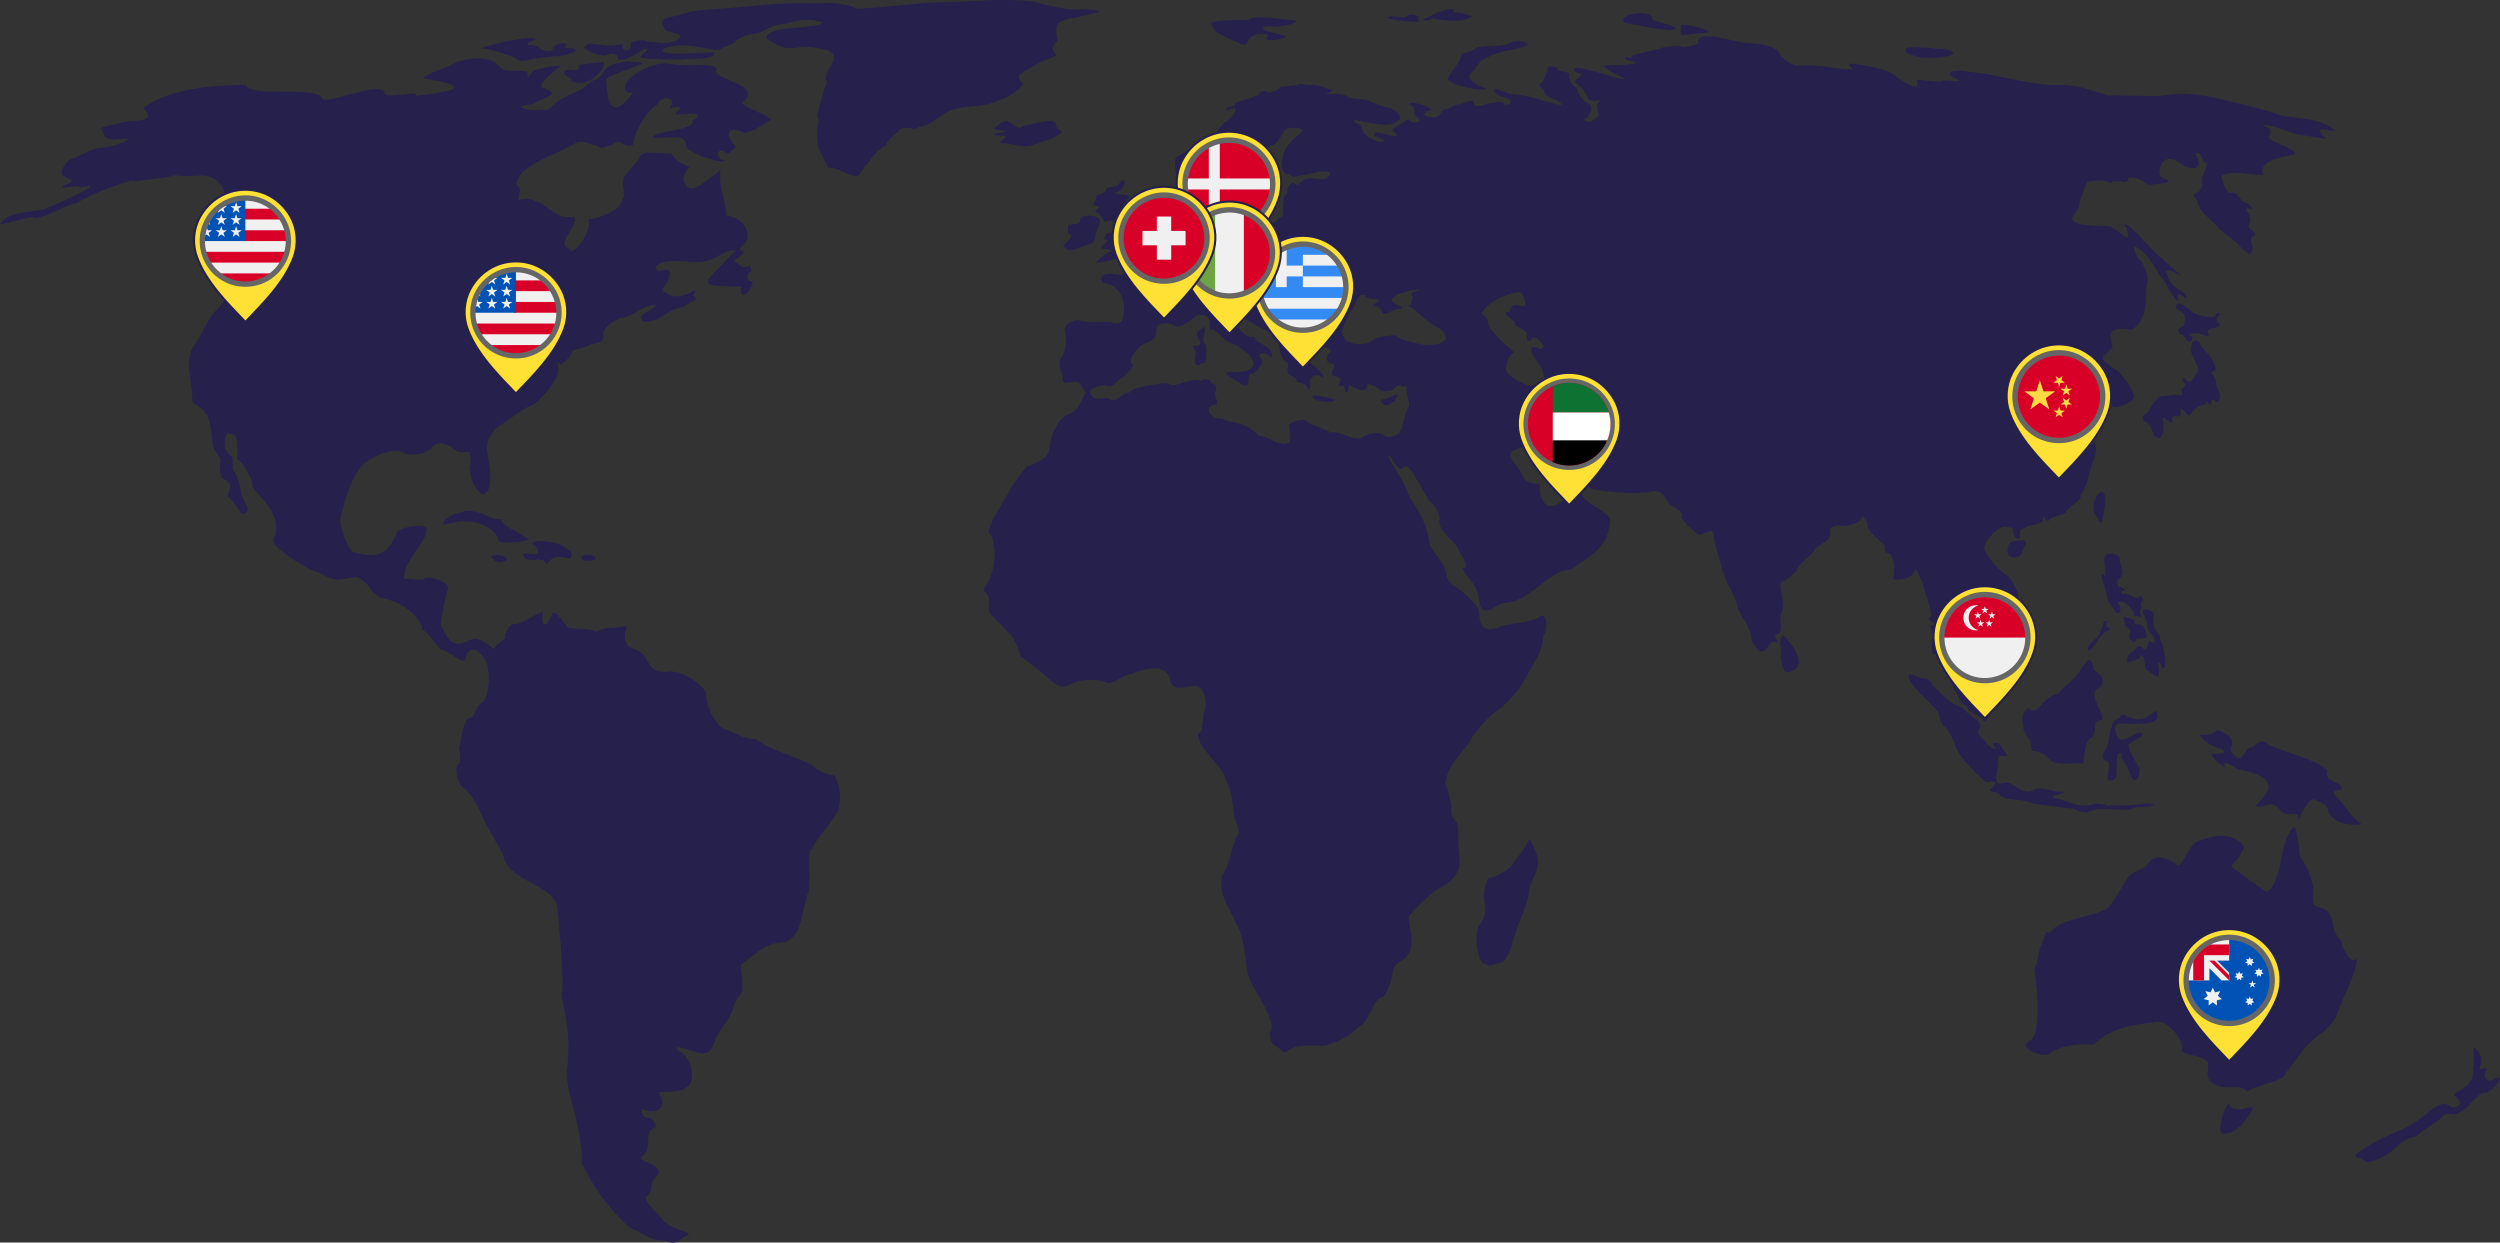 <!DOCTYPE svg PUBLIC "-//W3C//DTD SVG 1.1//EN" "http://www.w3.org/Graphics/SVG/1.1/DTD/svg11.dtd">
<svg version="1.1" id="Layer_1" xmlns="http://www.w3.org/2000/svg" xmlns:xlink="http://www.w3.org/1999/xlink" x="0px" y="0px"
	 viewBox="142.348 105.237 1199.99 596.398"
	 enable-background="new 142.348 105.237 1199.99 596.398" xml:space="preserve">
<rect x="142.348" y="105.237" width="1199.99" height="596.398" fill="#333333" stroke="none"/>
<g id="Layer_1_2_">
	<g id="Layer_1_1_">

			<g id="svg15670" sodipodi:docname="BlankMap World simple.svg" inkscape:version="0.48.4 r9939" xmlns:inkscape="http://www.inkscape.org/namespaces/inkscape" xmlns:dc="http://purl.org/dc/elements/1.1/" xmlns:sodipodi="http://sodipodi.sourceforge.net/DTD/sodipodi-0.dtd" xmlns:cc="http://creativecommons.org/ns#" xmlns:rdf="http://www.w3.org/1999/02/22-rdf-syntax-ns#" xmlns:svg="http://www.w3.org/2000/svg">

				<sodipodi:namedview  inkscape:window-maximized="1" inkscape:document-units="px" inkscape:pageshadow="2" inkscape:pageopacity="0.0" inkscape:window-x="-8" inkscape:window-width="1366" inkscape:current-layer="layer1" inkscape:window-y="-8" inkscape:window-height="705" id="base" inkscape:cx="1050.8186" bordercolor="#666666" borderopacity="1.0" pagecolor="#ffffff" showgrid="false" inkscape:zoom="0.7" inkscape:cy="919.31256">
				</sodipodi:namedview>
			<g id="layer1" transform="translate(0,147.638)" inkscape:groupmode="layer" inkscape:label="Ebene 1">

					<path id="path2477" sodipodi:nodetypes="cccccccccccccccccccccccccccccccccccccccccccccccccccccccccccccccccccccccccccccccccccccccccccccccccccccccccccccccccccccccccccccccccccccccscccccccccccccccccccccccccccccccccccccccccccccccccccccccccccccccccccccccccccccccccccccccccccccccccccccccccccccccccccccccccccccccccccccccccccccccccccccccccccccccccccccccccccccccccccccccccccccccccccccccccccccccccccccccccccsccccccccccccccccccccccccccccccccccccccccccccccccccccccccccsccccccccsccccccccccccccccccccccccccccccsccccccccccccccccccccccccccccccccccccccccccccccccccccccccccccccccccccccccccccccccccccccccccccccccsccccccccccccccccccccccccccccccccccccccccccccccccccccccccccccccccccccccccccccccccsccccscccccccccccccccccccccccccccccccccccccccccccccccccccccccccccccccccccccccccccccccsccccccccccccsccccccccccccccccccccccccscccccccccccscccccccccccccccccccccccccccccccccccsccccccccccccccccccccccccsccccccccccccscccsccccccccccccccccccccccccccccccccccccccccccccccccccccccccccccsccccccccccccccccccccccccccccscccccccccccccccccccccccccccccccccccccccccccccccccccccccccccccccccccccccccccccccccccccccccccccccccccccccccccccccccccccccscccccccccccccccccccccccsccccccccccccccccccccccccccccccsccccccccscsccccccccccccccccccccccccccccccccccccccccccccccccccccccccccccccsccccccccccccccccccccccccccccccccccccccccccccccccc" inkscape:connector-curvature="0" fill="#25204C" d="
					M624.174-42.399c-0.98-0.006-2.017,0.003-3.054,0.016c-2.691,0.03-5.377,0.125-7.967,0.272
					c-4.708,0.271-11.688,0.62-15.52,0.759c-13.288-0.208-32.676,3.023-44.07,3.087c-6.443-3.469-16.285-2.528-22.241-2.573
					c-15.411-0.547-29.441,1.794-43.668,2.602c-13.601,1.227-11.441,0.772-17.007,2.33c-6.658,2.547-13.817,0.991-8.534,8.28
					c10.393,2.372,6.165,3.059,4.416,4.899c-6.255,1.985-8.743,0.339-13.464,0.273c-2.198-1.886-9.952,0.885-7.905,0.982
					c0.347,4.357-4.702,4.634-3.961,0.132c-4.62,1.045-6.376,1.183-16.125-0.242c-1.213,0.46-2.942,2.228-2.183,2.228
					c2.326,2.107,8.173,3.803,9.7,3.75c6.958-3.067,5.978,1.896,7.032,1.937c6.385,0.078,10.234-5.647,13.398-5.351
					c0.788,1.321-4.708,3.82-2.881,4.38c4.009,0.788,21.198,1.163,22.015,0.483c2.728-0.118,13.02,0.578,13.237-3.068
					c-9.489-0.104-29.371,2.379-23.991-2.134c9.938-3.177,18.5,0.59,26.363,1.035c0.481-1.447,7.335-2.862,7.455-3.993
					c3.043-3.619,10.304-3.671,12.639-4.752c4.206-2.688,8.25-3.632,11.637-3.957c6.562-1.812,10.624-2.631,17.617-0.758
					c0,1.021-2.431,1.719-7.241,2.114c-3.182,0.596-20.868,0.694-19.428,5.726c13.053,8.979,11.451,1.639,26.874,5.155
					c12.712,2.478-1.531,10.714,2.017,15.701c-2.355,5.882-3.939,12.908-4.811,16.662c2.254,1.853-1.068,4.948,0.361,11.751
					c-0.895,3.291,4.193,9.58,4.811,12.72c5.449-0.399,11.639,5.723,14.845,3.575c1.449-2.021,2.704-3.89,4.501-5.73
					c2.391-3.559,4.62-6.684,8.693-8.479c0.399-3.415,5.79-5.766,6.312-7.513c3.771-2.695,7.214,1.264,9.621-1.521
					c5.17,0.03,10.87-6.552,14.583-7.5c6.042-3.009,14.869-1.16,23.074-4.9c5.257-1.448,9.532-5.137,12.261-7.791
					c-4.41-5.302-2.595-4.24,8.226-10.844c2.815-1.093,5.673-2.157,7.81-3.087c-4.494-4.663,0.35-5.965,0.154-7.097
					c-1.268-11.381-0.685-8.411,16.709-13.03c5.173-0.925,3.933-1.667-3.359-1.99c-8.425,0.361-17.093-1.569-23.59-3.475
					C637.416-41.984,631.154-42.379,624.174-42.399L624.174-42.399z M833.919-36.677c-2.285-0.248-6.514,3.401-8.119,3.136
					c-1.359,0.653,1.309,0.934,1.916,1.002c3.723-1.068,0.795-1.505,3.828-0.582c2.465,0.142,11.736,2.184,17.485-1.277
					c-2.554-1.494-6.306-1.907-8.997-1.99C840.863-38.095,839.073-39.139,833.919-36.677L833.919-36.677z M922.012-31.472
					c4.49,0.671,23.074,5.146,25.032,2.779c-4.24-3.251-13.089-3.003-11.69-5.316C933.807-38.005,918.524-35.661,922.012-31.472z
					 M818.921-35.303c-3.311,2.587-4.644,0.143-9.981,0.938c-2.612,1.515,11.118,2.406,13.969,2.524
					c1.849-1.75-1.606-1.082,0.515-2.506C822.003-35.22,819.958-35.604,818.921-35.303z M741.488-32.879
					c-15.263,0.101-17.942,0.906-17.792,2.021c2.69,4.869,1.466,3.502,12.828,8.926c3.055,1.477,4.244,1.343,4.658-0.518
					c2.672-5.687,11.941-3.711,9.207-2.115c-1.715,2.464,8.211,1.36,9.413-0.469c-3.908-1.398-17.214-3.246-8.429-4.946
					c-0.765,1.267,16.163-0.64,12.463-2.715C758.844-32.641,745.302-35.684,741.488-32.879L741.488-32.879z M949.322-30.292
					c-0.111,1.612-0.452,3.312,0.048,4.736c1.143,0,11.848-1.102,12.828-1.328C964.257-28.225,951.179-31.033,949.322-30.292
					L949.322-30.292z M961.943-24.957c-0.826-0.008-1.602,0.036-2.168,0.158c-1.968,0.429-2.999,2.048-2.068,3.15
					c-0.044,0.6-7.312,2.255-8.019,1.696c0.515-0.879-9.469-0.114-10.398,0.793c-4.35,1.395-9.073,1.881-13.451,3.426
					c-0.212,2.308-2.881-0.245-3.568,1.374c-0.269,1.418,3.479,0.763,5.222,2.115c-3.434,1.562-11.372,0.743-15.466,1.358
					c2.891,3.481,11.626,6.333,10.034,6.468c-5.701-0.161-22.193-7.362-24.467-4.775c1.337,3.303,7.287,0.085,0.462,5.979
					c3.11,2.017,5.284,5.011,6.828,8.619c1.226,1.197,9.017-0.291,5.537,0.68c-2.787,1.887-0.824,3.93-0.877,6.944
					c-0.738,1.447-3.613,3.318-4.759,3.09c-4.056-1.026-0.976-1.075-0.152-2.876c1.915-2.745,2.141-5.166-0.676-6.421
					c-2.338-1.255-4.02-4.068-4.603-6.686c-5.589-4.396-3.393-6.384-3.985-7.242c-1.193-1.212-8.091-1.745-5.999-1.859
					c4.213-0.49-4.239-2.579-4.034-0.955c-0.51,1.979-1.803,6.339-2.691,6.854c-3.533,2.74,1.005,2.282,1.035,4.835
					c-0.157,3.063,9.356,4.068,8.02,6.271c-7.274-1.425-15.474-4.727-23.016-5.215c-2.248,0.502-7.44-3.515-8.896-2.092
					c-0.29,3.08,5.613,3.111,7.705,5.016c1.075,1.189-2.007,2.821-2.895,1.875c-1.829-2.375-4.593-0.326-8.998-0.208
					c-0.744,1.613-7.446,1.606-5.689-1.068c-1.611-1.246-5.246,1.078-7.14,1.294c-2.582-0.003-4.448,2.38-6.927,2.504
					c-2.784,0.313-1.089,5.434-8.535,3.348c-2.9-1.563,0.053-2.513,2.227-3.104c-3.039-3.415-13.432-4.451-9.982-2.068
					c2.898,0.854,0.594,4.282,2.846,5.333c3.908,3.269-2.719,3.552-3.882,1.361c-1.442-0.217-2.376,1.725-4.136,2.353
					c-1.554,0.493-2.5,1.394-3.771,2.411c5.301,5.69,0.242,2.524-7.867,1.223c-2.762,2.643,2.97,2.65,4.087,3.863
					c0.515,1.326-2.642,1.147-5.328-0.305c-2.51-0.386-3.397-2.031-4.706-3.298c-1.239-5.062-2.328-3.438-4.811-5.643
					c-0.209-0.493,0.724-0.444,3.931,0.21c10.812,2.208,13.809,2.204,17.016-0.063c4.35-2.356-3.362-7.275-4.659-6.447
					c-2.581-0.861-5.794-2.042-7.862-2.931c-3.564-1.994-8.902-0.496-11.898-2.728c-2.864-1.743-6.683-0.687-9.57-1.039
					c1.185-0.327,2.58-0.997,3.155-1.728c-1.914-0.308-7.756-2.654-9.309-2.671c-4.662,0.798-5.405-1.327-7.292,0
					c-1.99,0.951-9.776,0.387-9.311,2.07c-1.528,1.277-4.811,1.82-4.963,1.682c-1.241-1.166-4.603-0.662-4.603,0.694
					c0,0.749-0.052,0.791-1.914,0.986c-3.023,2.14-10.209,2.296-9.622,4.263c0.063,1.396-4.188,0.312-4.499,2.168
					c1.368,0.938,2.339-0.376,4.138-0.758c2.792,1.126-3.086,6.708-4.658,7.143c-2.476,2.423-4.95,6.352-5.123,6.42
					c-4.528,3.91-6.641,2.952-7.448,3.832c-2.941,3.021-6.668,3.928-9.52,5.626c-1.555,0.942-1.604,1.099-1.654,4.884
					c0.447,3.22,0.9,8.039,1.035,8.061c2.213,3.415,6.846,5.589,10.347,3.378c0.983-0.697,2.743-1.762,3.983-2.375
					c1.193-0.613,2.227-1.508,2.227-1.979c0.208-1.251,1.997,2.53,2.017,2.941c0.574,2.48,2.312,5.048,3.882,6.726
					c1.409,1.363,1.443,2.531,0.36,3.656c-3.613-0.224-4.854,1.347-5.275-0.201c1.763-1.878-2.978-2.298-1.086-3.602
					c0.623-0.371,0.567-3.376-0.053-3.376c-1.07,1.009-2.899,2.559-4.603,2.583c-2.794,0-4.708,5.508-2.642,7.66
					c1.098,1.396-0.232,1.797-0.051,2.973c1.418,1.479,1.446,4.447-1.448,4.045c-2.232-0.558-3.916,1.258-5.951,0.982
					c-2.431-0.358-4.658,1.009-5.073,3.104c-0.513,2.754-3.931,5.853-7.81,7.128c-2.275,0.75-2.638,1.054-2.998,2.729
					c-0.521,3.119-3.752,1.749-5.122,3.978c-2.351,2.258-6.696-3.581-6.877,0.088c1.087,3.495,0.98,3.79-1.141,3.779
					c-2.786-0.284-5.827-0.977-8.431,0.289c-1.541,1.772-0.184,3.728,1.19,3.817c7.072,0.406,10.708,9.724,8.534,16.718
					c-0.566,1.89-2.017,2.917-3.468,2.456c-6.266-1.653-11.774,0.549-17.431-1.439c-2.174-0.729-7.749,2.245-6.979,4.413
					c0.261,0.708,0.566,2.892,0.623,4.848c-0.03,4.499-1.157,7.065-3.055,10.023c-0.422,5.154,2.064,5.845,1.24,9.309
					c0.924,3.845,7.121-1.99,9.261,2.958c2.872,4.798,2.195,1.585,0.261,6.223c-1.758,4.282-2.946,5.663-6.153,7.194
					c-5.359,2.298-5.12,4.78-7.395,7.995c-3.89,8.996,1.321,12.383-12.567,17.012c-1.365,0.674-8.981,11.062-9.053,12.56
					c-3.654,6.119-8.052,11.975-9.673,18.932c0.177,1.96,2.03-0.053,2.691,8.466c0.894,7.478-2.295,15.396-5.434,19.525
					c5.566,3.92,0.532,8.451,4.134,12.107c4.424,4.507,5.613,5.632,9.312,9.571c1.876,2.028,4.134,8.099,4.397,10.005
					c4.751,3.421,9.004,6.688,12.102,9.473c6.26,5.664,7.81,6.146,12.519,3.864c2.741-1.33,4.082-1.635,8.017-1.826
					c4.346-0.211,6.674,0.14,9.104,1.354c4.101,0.444,7.527-3.997,11.691-4.199c3.57-1.826,7.387-2.583,10.81-2.703
					c3.979-0.43,7.691,2.308,7.916,6.536c1.842,4.538,7.678,2.132,11.739,1.683c5.014,0.512,6.225,8.979,4.244,13.208
					c-0.538,1.332-0.327,10.669-2.641,9.413c-1.641,6.598,12.542,16.311,13.037,22.479c3.815,6.092,3.475,16.37,4.658,19.335
					c1.139,2.87,1.654,5.047,1.604,6.61c-3.641,5.292-3.751,14.64-7.707,19.656c-2.278,9.796,3.392,15.748,6.362,23.017
					c4.38,7.687,4.085,15.034,5.688,23.742c0.986,7.435,15.569,24.059,10.5,29.399c0.762,6.434,2.601,4.993,5.534,8.151
					c1.141,1.292,2.171,1.292,3.468,0.152c4.034-3.437,12.896-2.129,17.226-2.227c5.592-1.54,11.907-4.163,16.035-8.71
					c5.915-2.262,7.003-14.155,12.673-15.083c5.951-9.207,2.334-14.424,8.535-17.009c8.08-5.812,3.457-14.837,3.359-20.95
					c0.979-2.559,12.566-13.079,14.329-13.802c4.495-1.663,8.205-5.447,9.883-9.909c0.658-4.364-0.458-8.898-0.415-13.061
					c0.525-12.174-2.084-7.912-3.257-13.035c0.029-6.691-1.306-9.532-2.945-14.144c0.973-9.648,8.616-15.011,12.204-21.27
					c2.227-4.376,9.209-11.907,13.506-14.58c2.793-1.746,10.962-10.729,11.017-12.091c3.949-7.511,10.175-14.883,10.347-23.276
					c2.513-2.922,1.527-12.249-1.966-9.017c-4.677,3.403-15.883,2.866-20.02,5.301c-10.749,3.833-7.894-8.122-9.671-10.008
					c-7.959-10.192-13.616-9.64-14.896-15.129c-1.626-9.278-8.188-10.354-8.48-18.364c-2.593-10.843-5.975-13.391-10.035-21.026
					c0.326-2.526-9.327-16.304-9.413-17.91c0.624-2.022,3.769,5.91,5.951,6.332c0.993-0.467,1.752-1.521,2.895-1.551
					c1.903,1.326,3.626,4.231,4.863,6.562c1.541,1.838,5.554,10.406,6.361,10.503c2.136,0.88,4.933,6.503,4.55,8.796
					c-1.402,5.052,8.976,11.587,8.999,14.028c0.183,1.737,7.105,9.848,1.914,9.117c3.49,6.602,7.233,7.026,8.17,16.166
					c1.42,9.1,8.473,0.579,11.952,0.516c12.915-0.423,21.326-15.988,31.968-16.035c13.956-9.197,18.393-12.841,18.93-24.537
					c-4.161-5.644-14.454-7.239-14.585-14.807c0-3.226-0.623-3.832-1.705-1.665c-12.208,18.202-18.25,9.104-17.484,0.03
					c-9.226-0.406-7.316-4.021-11.123-8.678c-6.693-7.353-0.326-8.129,2.896-9.021c3.82,1.87,4.527,8.672,8.893,10.269
					c7.573,3.93,7.781,5.97,14.331,5.155c2.475-0.291,3.802-3.456,5.171-1.619c1.758,5.182,4.167,6.361,8.382,6.856
					c8.312,1.13,17.602,1.822,25.241,0.69c5.984-2.257,7.025,6.654,9.884,6.804c7.243,4.631,3.399,3.933,4.758,6.239
					c0,0.98,7.141,7.722,8.172,7.695c8.685-3.635,5.654-2.275,7.757,5.12c1.841,6.042,2.852,12.274,5.537,17.752
					c1.779,3.343,3.662,6.949,4.55,10.458c1.346,5.652,6.768,10.355,7.087,16.211c0,1.343,2.795,5.635,4.138,6.353
					c4.62,0.604,3.328-5.698,7.861-4.364c2.2,0-1.229-0.773-0.411-3.523c4.979-1.246,0.982-7.736,2.794-10.347
					c0.827-0.979,0.877-5.201,0.154-9.18c-1.036-5.541-0.777-7.01,1.291-6.499c0.761-0.133,5.877-4.435,5.899-4.965
					c1.228-3.632,5.827-5.883,8.17-9.239c1.59-2.708,4.54-3.521,6.724-5.497c2.12-2.099,0.097-3.964,1.655-5.85
					c3.17-2.077,5.434-0.089,8.483-1.065c4.624-1.364,5.435-1.344,6.464-4.364c1.203,0.971,2.604,2.984,2.64,3.929
					c-1.353,2.65,8.292,9.895,8.12,10.423c-0.227,6.156,1.456,0.564,3.724,5.592c1.321,3.941,0.742,6.008,0.465,10.154
					c3.345,1.38,10.325-1.217,10.446-4.658c0.051-1.62,3.468,5.558,3.933,8.165c0.298,2.149,6.392,16.556,2.28,14.999
					c0.753,2.633,6.54,3.622,0.515,3.778c1.898,2.347,1.988,5.512,1.396,8.115c-0.516,2.175,0.154,6.696,0.826,5.979
					c2.229-1.17,3.575,1.693,5.02,3.603c1.107,6.244,2.938,0.583,2.999,6.663c-0.35,3.591,4.112,9.533,4.243,11.15
					c0,0.827,0.98,1.82,3.723,3.666c1.398,4.041,7.619,3.861,7.655,6.447c0.48,1.568,4.245-1.932,0.623-2.146
					c0.12,0.027-0.392-2.006-0.463-2.845c-3.806-4.878-1.795-9.149-3.415-13.903c-0.377-0.828-7.815-9.093-8.641-8.893
					c-2.589-2.526-5.111-11.96-5.847-12.896c-4.062,5.907-2.406-4.283-1.706-6.919c1.151-2.395,0.172-8.933,2.481-9.212
					c2.932,0.495,0.504,3.958,3.257,3.941c2.946,0.627,6.742,3.355,7.504,6.693c0,0.8,1.865,2.715,2.641,2.715
					c-1.057,0.964,6.868,1.192,5.224,2.536c-0.931,0.567-0.728,6.256,0.261,6.256c3.204-0.885,7.224-7.987,7.863-8.404
					c3.081-0.261,4.546-3.124,7.142-4.008c2.677-3.501,0.918-7.401,0.513-10.72c-0.283-2.742-3.61-11.004-6-11.767
					c-1.19-0.381-7.29-6.197-7.29-6.953c-1.488-2.265-3.505-4.246-3.519-6.544c0.011-3.447,7.383-10.965,10.602-9.796
					c1.002,0.436,3.453-0.089,3.055,1.046c-0.465,1.275,1.291,4.866,2.43,4.885c2.748-1.476-1.17-4.64,3.206-5.399
					c1.787-2.084,9.395-0.832,8.794-4.929c-0.723-2.441,2.672,3.676,2.847,1.08c1.735-2.333,7.518-1.862,8.43-4.153
					c0.862-2.168,7.968-5.549,6.776-7.932c1.684-1.004,4.389-9.646,4.448-10.959c1.398-6.536,4.236-8.709,2.481-14.24
					c-3.059,3.039-1.573-1.312-3.516-5.287c-1.727-2.661-4.246-3.086-5.69-5.618c-2.066-3.639-4.346-6.001-6.724-7.153
					c-2.33-1.092-2.531-1.346-2.227-2.53c0.213-4.998,8.408-6.603,8.432-8.6c2.035-0.98-10.867-4.018-10.138-2.421
					c-0.335,2.567-3.123,2.362-3.831,0.208c-0.568-4.018-7.087-1.99-7.239-5.637c1.524-2.536,5.604-2.354,7.757-6.82
					c1.257-3.532,5.874-1.296,4.655,1.337c-0.505,1.066,0.499,6.323,0.568,6.326c0.261,0,1.343-0.963,2.48-2.132
					c2.562-2.631,7.088-3.351,10.399-1.471c1.198,0.231,0.978,7.505,1.552,6.708c0.991-1.247,10.606,3.65,7.756,4.135
					c-0.878,0-0.566,0.902,0.928,2.487c2.171,2.392,2.643,3.064,2.33,3.416c-1.245,2.041,0.598,3.402,0.623,5.061
					c0,1.089,0.208,1.172,2.329,1.048c2.533-0.54,8.151-2.174,8.278-4.947c0-2.061-3.053-7.446-5.536-9.77
					c-2.142-3.613-6.949-4.836-9.258-8.018c-1.08-2.962,6.066-4.189,4.084-8.102c-3.067-9.353,7.514-5.998,9.773-6.482
					c1.656-0.623,4.55-3.959,4.55-5.217c3.06-4.025,1.546-14.888,2.999-18.62c0.331-2.025-2.355-8.186-3.566-9.195
					c-1.914-1.326-3.934-6.84-2.532-6.84c4.271,2.496,8.107,7.023,10.245,11.43c1.099,2.643,3.802,4.302,4.758,6.89
					c1.575,3.088,3.141,5.834,5.79,8.325c-0.281-1.765-0.993-3.803,0.727-3.475c1.119,0.089,3.236,2.507,3.309,1.622
					c0-0.978-1.655-3.059-2.48-3.059c-5.074-3.241-5.578-4.527-7.606-9.44c1.126-2.449,6.963,2.114,6.984,1.277
					c-1.656-1.632-3.819-2.876-5.486-4.483c-1.139-1.157-4.086-3.958-6.623-6.237c-3.607-3.344-12.479-13.927-14.482-13.387
					c-0.726,0.271-0.566,0.509,0.775,1.33c2.469,9.56-1.489,2.939-7.965-0.419c-8.327-0.333-21.174,0.044-17.33-5.483
					c2.227-2.839,3.057-4.433,2.384-4.66c0.425-1.74,3.462-10.875,4.294-11.185c1.707-0.647,9.105-0.73,9.519-0.113
					c0.154,0.299,0.777,0.55,1.343,0.55c0.564,0,0.927-0.187,0.777-0.402c-0.103-0.221,1.654-0.329,3.934-0.262
					c4.959,1.294,3.321-2.048,4.447-1.729c5.137-0.625,8.324,3.431,8.997,3.441c2.622-0.148,15.086-1.126,7.345-3.166
					c-3.596-1.117-1.396-8.387,1.086-8.636c2.848-2.773,9.168,3.428,9.621,3.237c10.309,2.9,4.45-6.491,4.552-6.534
					c3.692-1.132,2.712,4.314,5.536,4.736c0.197,2.519-2.775,6.058-2.227,9.309c0.467,2.227-1.622,5.146-3.359,5.173
					c-1.162,1.771-0.213,1.451,1.291,3.78c-0.41,2.17,2.279,5.707,8.278,10.878c3.97,4.492,0.928,1.406,9.158,8.017
					c2.524,1.793,6.848,8.512,8.533,5.242c1.514-3.3-2.99-6,1.396-7.92c1.141-1.236-3.626-2.79-2.946-4.934
					c3.244-5.177-5.268-9.101,1.653-7.481c0.465-0.485-1.912-2.923-2.895-2.94c-3.206-0.861-3.864-5.63-7.088-4.929
					c-2.686,1.062-5.196-8.107-4.71-8.033c4.758-4.052,20.786,1.217,19.604-1.293c-1.649-7.988,15.923-8.463,15.932-9.423
					c-1.665-3.29-11.943-5.341-12.93-8c2.461-5.729-1.209-3.861-2.845-6.079c6.062,0.472,13.927,4.749,19.757,5.188
					c3.167,0.64,10.201,1.742,10.5,1.552c-6.142-5.87-1.93-4.367,4.655-3.523c-8.003-7.785-21.457-5.164-29.224-8.601
					c-2.794-1.361-26.018-7.157-33.623-8.391c-2.533-0.413-6.622-0.838-9.054-0.949c-10.304,0.222-10.29,1.558-22.761,0.949
					c-4.188-0.135-13.704-0.175-14.482-0.061c-10.008-3.023-14.646-5.461-24.362-5.077c-14.189,0.03-26.859-4.848-40.554-6.159
					c-12.432-2.022-11.002,0.942-10.81,1.554c7.955,4.242,2.822,2.346-3.31,2.329c0.041,1.563-13.02-0.777-12.827,0
					c3.03,6.703-7.519,0.211-9.413-1.488c-5.459-4.732-12.845-4.805-19.757-6.324c-4.598-0.538-3.593,0.315-1.554,2.638
					c-11.832-0.452-11.209-2.179-27.259-1.908c-3.533-1.243-6.18-2.954-7.656-5.286c-0.911-4.233-11.63-5.412-14.328-5.433
					C973.832-22.26,970.62-24.627,961.943-24.957L961.943-24.957z M396.653-24.132c-4.236-0.102-22.432,3.541-22.985,5.023
					c1.65-0.414,14.895,3.578,15.776,4.378c2.065,2.94,7.705,0.75,8.618,0.599c3.228-0.546,8.084-1.113,10.791-1.263
					c6.69,0.158,15.857-4.443,4.481-3.911c1.966-2.584-0.353-2.703-2.311-2.114c-4.521,1.217-2.059,3.478-5.446,3.556
					c-3.849,0.062-3.789-2.416-7.63-2.861c-5.249,0.154-0.734-1.968,0.259-2.184C401.302-23.859,397.63-24.138,396.653-24.132
					L396.653-24.132z M866.717-21.531c-3.671,1.937-14.462,0.31-16.66,2.638c-0.98,1.464-6.349,1.634-6.15,3.003
					c-2.023,5.541-3.791,5.868-6.78,11.198c1.203,3.338,17.928,6.89,19.034,4.528c-0.36,0.954-11.641-3.565-7.654-7.288
					c2.188-1.495,3.835-6.099,6.674-6.725c4.379-2.643,8.157-3.448,11.689-4.154c9.057-1.787,10.862-2.939,6.517-4.107
					C871.14-22.958,868.551-22.653,866.717-21.531z M1056.944-18.427c0,1.458,1.812,2.346,7.755,3.714
					c4.202,0.336,14.64-0.057,15.31-2.216c-2.938-2.774-6.521-1.504-11.275-2.487C1065.856-19.262,1056.998-20.745,1056.944-18.427
					L1056.944-18.427z M358.403-11.072c-3.394,1.85-10.437,3.595-12.901,6.256c20.725,3.388,20.315,5.67-3.832,8.522
					c3.475-3.535-16.417,2.46-14.708-2.198c-4.802-4.823-30.077,7.752-30.084,2.799c-5.44-5.583-33.966,0.267-36.756-5.977
					C245.812-1.57,223.425-0.095,211.24,9.369c7.3,7.259-5.759,6.102-6.466,6.253c-1.751,0.626-16.587,2.853-13.546,4.125
					c1.901,7.131,6.698,4.265,12.724,4.365c-0.452,2.229-11.752,4.577-13.273,4.333c-4.943,0.607-10.474,4.603-14.758,5.69
					c-12.262,11.691,9.348,7.599-3.331,12.736c-2.455,2.273,8.281-1.292,7.922,0.839c15.827-4.47-9.316,7.571-17.847,10.572
					c-13.656,1.763-17.22,2.643-20.317,6.806c2.504,0.727,16.233-5.048,17.023-2.702c6.809-1.219,13.792-6.148,20.3-7.502
					c1.116-1.658,27.695-13.009,27.431-10.04c3.185-0.984,16-1.786,18.863-3.149c5.807,0.723,6.797,0.496,12.476,0.131
					c7.633-0.625,14.105,7.382,10.877,11.724c2.08,4.424-3.02,9.829,1.605,10.245c1.605-0.017,4.88,9.117,3.35,11.754
					c2.132,6.073-4.413,5.8-4.397,6.107c-3.365,0.432,8.049,9.692,6.125,9.554c-1.574-0.118-1.786,0.148-3.072,4.169
					c-0.859,2.678-3.823,8.182-5.12,9.524c-6.309,5.382-8.375,13.836-12.741,19.201c-1.335,1.444-2.557,8.582-2.131,9.539
					c0.745,6.692,1.645,10.911,1.812,17.197c9.638,5.459,7.847,9.452,9.584,17.847c-0.322,3.719,1.979,6.24,3.652,8.809
					c0.513,0.25-1.154,5.901,1.132,9.754c5.875,2.686,3.184,4.943,2.47,8.628c3.356,2.54,5.625,7.559,7.374,8.549
					c4.98-1.809,0.368-5.019-0.846-10.13c-0.222-2.373-2.286-10.223-4.068-11.297c0.194-8.419-0.187-4.475-3.333-9.378
					c-1.345-2.256-0.27-8.879,1.76-8.018c4.49,1.17,3.331,3.067,3.769,6.448c0.862,7.909-2.044,3.455,2.441,8.175
					c2.975,4.718,5.5,8.722,4.799,11.011c5.445,7.003,11.418,11.221,11.427,20.126c0.117,3.691-2.372,4.845-0.434,7.906
					c4.135,4.544,17.252,12.738,21.321,13.303c8.629,5.059,9.889,2.874,16.837,2.068c2.104,0,4.692,1.671,6.625,4.267
					c3.223,4.312,4.789,5.54,7.63,5.993c8.742,2.064,17.626,8.578,18.143,14.954c3.145,1.232,8.242,9.413,8.598,9.439
					c5.499,1.218,9.568,6.479,12.01,5.315c1.167-6.308,4.663-7.506,9.411-0.574c3.27,5.428,2.065,19.081-1.646,21.121
					c-3.415,1.96-2.198,5.801-5.143,6.936c-4.269,0.072-4.568,14.059-5.607,14.285c0.801,4.551,0.574,4.309,0.533,7.354
					c-3.876,1.429-0.623,10.769,1.374,11.797c4.166,2.999,6.963,8.7,9.083,13.417c0.815,2.64,10.244,18.44,10.166,18.913
					c2.285,12.519,22.387,13.968,25.897,23.904c0.831,7.597,3.74,37.445,2.245,43.272c2.048,12.411,4.234,19.509,2.845,33.137
					c-1.824,7.809,2.379,18.262,4.09,26.743c1.76,7.568,3.092,15.456,2.681,20.793c7.443,16.018,17.436,26.01,22.954,31.14
					c6.202,2.056,8.812,6.286,17.358,6.315c5.553,2.437,7.415-1.161,8.796-1.967c7.088-2.34-3.765-1.73-10.331-8.018
					c-1.96-3.667-7.796-6.972-8.061-11.072c4.952-4.008,0.726-5.671,5.046-9.519c5.019-5.553-6.128-6.603-7.599-9.104
					c7.438-5.064,0.099-12.396,7.513-15.055c-2.327-7.982-6.35-0.894-6.927-8.69c8.003,3.78,12.509-1.337,8.375-6.931
					c-2.313-2.672,12.715,1.479,15.321-6c1.514-5.024-0.794-11.915-5.271-14.483c-1.39-0.372-2.761-3.554-1.081-2.044
					c10.511,1.91,14.555,6.594,17.682-2.716c1.739-5.634,7.688-10.877,8.841-15.76c0.605-2.726,2.184-5.69,3.392-6.373
					c2.763-2.721-0.62-14.839,0.7-14.986c7.691-5.443,10.989-10.226,20.38-10.537c2.267,0.259,6.613-4.804,6.367-5.777
					c1.422-1.288,4.618-16.593,4.646-16.614c2.837-3.024-0.711-22.387,2.586-22.546c2.456-6.107,10.094-12.855,12.62-18.835
					c1.399-6.185,0.555-10.632-1.758-16.211c-6.032-1.158-7.956-2.286-10.914-5.127c-10.707-5.357-19.565-6.542-27.156-12.59
					c-4.067,0.975-10.791-3.547-15.388-4.835c-4.306-2.38-8.265-10.839-8.421-16.764c-0.253-3.688-12.411-12.325-19.104-10.49
					c-7.673,0.572-8.209-4.9-10.818-8.103c-1.855-2.574-9.016-3.94-7.966-5.479c-2.898-2.939,1.047-9.057-0.73-8.42
					c-8.024,1.774-8.669-0.496-14.339,2.845c-1.017-2.221-13.688-0.801-13.752-2.782c-3.686-4.328-5.779-7.509-6.998-6.153
					c-1.9,6.478-6.291,8.013-4.543-0.603c-2.339-0.034-10.956,6.256-13.516,5.663c-2.095-0.529-4.956,3.688-4.485,6.622
					c-0.978,1.653-5.582,3.607-5.244,5.446c-4.404-2.683-7.385-6.718-12.887-3.865c-7.311,3.791-9.377-0.824-12.911-7.723
					c0.152-3.299,2.49-15.598,3.666-17.507c-0.04-3.344-8.95-6.192-11.204-4.832c-3.043,1.152-7.815-0.091-10.103,0.191
					c-0.503-8.927,11.765-18.005,10.766-24.34c-1.19-2.159-12.925-0.541-14.209,2.112c-5.522,14.343-14.135,11.05-21.141,9.359
					c-2.432-1.265-6.557-12.456-6.03-16.131c2.915-11.438,6.39-23.551,13.873-28.062c4.002-2.795,13.481-6.253,17.375-2.891
					c15.991,2.031,10.422-8.749,21.591-3.641c7.747,7.43,9.507-3.188,9.731,8.424c-0.414,0.797-0.694,2-0.61,2.68
					c0.789,5.312,2.775,9.526,6.074,11.897c6.651-0.56,3.122-17.086,2.721-18.747c-1.805-6.792,2.745-12.854,7.805-15.453
					c2.406-1.812,11.623-8.622,14.417-8.775c7.727-7.155,12.257-13.13,11.545-18.477c-0.147-0.921-0.058-1.809,0.209-1.973
					c0.266-0.163,0.485,0.057,0.485,0.504c0,1.146,0.327,1.039,2.782-0.974c1.196-0.982,2.489-2.59,2.875-3.572
					c0.627-1.604,0.994-1.84,3.605-2.38c3.6-0.735,6.506-1.965,4.96-2.101c9.564-0.371,6.341-5.662,6.771-6.012
					c2.068-3.564,5.271-5.55,8.485-6.662c5.673,0.066,11.303-7.204,16.813-5.951c-1.97,2.688-9.532,4.065-6.222,7.564
					c7.737,1.165,10.722-5.639,19.353-6.772c2.082-2.262,5.979-2.798,6.266-4.266c-2.934-1.101,0.263-2.644-0.906-3.847
					c-8.669,5.024-11.792,2.735-15.471-0.146c2.376-3.816,6.518-9.822,1.217-9.764c-4.97,1.671-2.903,0.327-4.527-1.359
					c4.089-3.887,11.17-2.583,15.146-2.573c14.094,1.804,15.335-5.129,21.822-5.217c2.879-0.385,0.396,1.17-0.729,2.265
					c-10.166,10.954-15.514,14.034-6.466,14.579c13.185,0.529,12.166,0.409,11.35,1.309c-0.604,7.971,6.377-0.921,5.462-3.411
					c-2.387,0.316-3.537-3.13-0.777-4.594c1.02-1.462-0.632-1.822-0.564-2.992c-4.9,2.401-4.485-1.374-7.711-2.05
					c3.881-3.512,3.202-1.568,4.801-4.597c-4.472-1.248,0.937-2.456,2.004-6.288c0.399-6.042-3.837-10.246-10.425-11.122
					c-0.006-8.448-3.628-11.826-2.617-22.419c0.18,1.289-5.047,4.326-5.663,4.9c-1.747,1.586-7.4,5.908-9.456,4.311
					c-4.055-2.807-2.85-7.03,0.288-9.942c-4.848-2.15-5.021-2.026-9.149-6.643c-5.019,0.596-14.55-2.353-15.259,2.991
					c-9.688,10.764-7.667,8.665-7.025,16.896c0,1.277-1.93,5.302-3.005,6.266c-4.312,3.094-8.999,4.752-14.097,5.643
					c2.025,6.115-8.588,19.268-9.28,13.856c-7.108-1.763,5.543-12.018,2.129-15.233c-8.505,1.479-12.079-5.463-17.729-7.257
					c-3.334-1.696-5.484-1.458-8.792-0.794c-0.386,0.006,0.202-2.694,1.053-4.834c-0.419-2.208-5.077-1.217,1.514-9.132
					c0.197-0.009,1.743-1.043,3.43-2.311c6.461-4.424,14.58-6.744,20.85-10.68c4.164-2.588,7.344,0.737,10.186,0.661
					c5.306,2.484,1.038,1.398,7.774-0.087c5.292-4.008,4.597,1.837,10.313-0.044c0.498-7.116,7.487-17.641,11.459-19.094
					c1.123-4.721,10.318-4.403,6.176,1.441c9.302-1.531,2.022,1.09,3.104,3.236c10.998-1.36,12.319-0.208,7.757,2.815
					c2.035,4.803-20.877,4.885-18.393,8.26c8.997,0.215,15.203-2.328,15.406,4.427c2.205,3.521,18.859,8.641,18.392,6.192
					c-3.083,0.683-4.92-5.153-0.98-4.443c3.817,2.543,3.15,0.932,6.221-2.037c-7.046-8.081-1.473-9.532,4.479-6.42
					c4.617-1.292,8.771-3.725,12.509-6.578c-3.144-2.931-11.209-4.955-14.096-7.837c12.146-8.89-15.414-11.678-11.899-15.774
					c0-1.483-1.831-2.279-5.947-2.573c-5.913,0.281-9.516,0.354-16.298-0.436c-3.533-1.378-13.476,1.692-17.717,5.479
					c-6.623,4.978-4.406,9.579-0.098,8.003C433.591,19.91,433.685-0.45,433.24-4.406c2.344-2.523,18.203-6.988,17.442-7.776
					c-2.26-0.747-4.559-0.445-6.938-0.758c-1.449-0.204-7.677,1.325-8.696,2.215c-3.477,1.636-3.295,5.049-6.438,6.336
					c-2.993,0.827-6.003,4.304-7.643,5.201c-7.198,2.922-11.324,5.292-14.341,8.375c-1.081,1.127-1.599,1.223-6.997,1.31
					c-8.141-0.279-10.104-2.142-1.324-2.914c1.799-1.995,8.661-3.237,8.953-5.392c-0.013-0.544-2.184-1.729-4.772-2.603
					c-2.6-1.958,8.172-9.501,8.925-10.186c-0.802-1.115-12.375,1.509-13.045,2.199c-5.087,6.574-1.485,2.406-3.28,0.375
					c-4.523-1.274-10.917,1.495-13.677-3.315C376.606-16.268,364.046-14.483,358.403-11.072L358.403-11.072z M420.521-11.104
					c-0.325,4.551-3.972,1.074-7.076,2.65c-1.582,2.886,3.396,2.602,3.358,5.057c3.223,2.192,8.696,0.242,11.944-2.842
					c2.108-1.859,3.795-4.081,3.362-6.353C424.988-11.608,423.999-12.245,420.521-11.104z M633.579,17.765
					c-2.527,2.649-3.888,0.007-6.206-1.34c-3.054-1.999-5.493,1.003-7.81,2.776c-0.279,1.254,10.065,1.001,2.74,2.135
					c-2.429,0.333-3.051,0.625-2.689,1.214c4.748,0.448,7.72-0.646,2.844,3.297c0,0.521,0.624,0.673,2.481,0.564
					c4.646,0.489,8.541,2.325,12.93,0.855c3.012-1.172,13.768-3.774,14.069-6.741c-4.266-1.924-1.989-4.789-3.72-4.488
					C644.599,14.516,633.974,18.621,633.579,17.765z M766.203,19.248c3.452,0.986-2.255,3.974-4.571,6.749
					c-3.298,3.985-3.774,6.609-3.961,11.354c-0.151,3.848,2.591,3.093,5.071,4.899c0.102,0.34,1.552,0.169,3.983-0.482
					c3.476-0.148,6.636-1.613,9.622-1.846c5.822,0.005,4.947,0.772,2.843,3.218c0,0.647-2.584,0.627-7.757-0.042
					c-6.878,0.683-4.159,5.03-8.378,2.241c-1.541,0.219-3.021,2.427-2.741,3.463c0.089,3.636-2.128-0.201-2.173,9.458
					c0.313,2.634-0.564,4.124-2.38,4.124c-0.218,1.174-4.083,4.427-4.759,1.57c0.93-1.519-6.414-0.81-7.756,0.743
					c-2.132,1.216-8.444,2.597-8.532,0c-2.468-2.145-8.76,3.177-8.794,1.338c4.119-4.188,4.424-1.063,4.293-5.377
					c1.897-2.814,0.98,0.424,3.984,0.438c1.912,0,2.329-0.19,2.481-1.022c4.107-2.518,6.049-3.365,6.981-2.878
					c0.623-0.634,1.864-4.317,1.602-4.594c-2.284,2.994-1.087-1.351-0.775-4.768c2.402-1.462,10.556-5.021,3.932-8.112
					c-5.077-2.778-2.716-2.737-2.692-6.353c0.85-2.563,4.712-5.997,7.657-6.158c3.354-2.109,4.78-6.279,6.154-7.73
					C761.613,18.62,764.126,18.856,766.203,19.248L766.203,19.248z M679.635,45.566c-1.527,2.98-4.866,0.689-6.362,2.828
					c-1.363,3.097-3.588,2.313-4.603,3.134c0.104,1.825-1.218,2.983-1.761,4.701c5.253,0.703,2.875,0.643,1.038,2.998
					c2.333,0.346,4.176,4.609,5.071,4.9c4.702-1.735,3.248,0.071,4.658,1.632c1.629,2.774-0.221,3.866-2.583,3.575
					c-2.974,0.08-0.278,0.211-3.26,2.974c7.284,0.625-6.007,4.375,1.243,4.862c2.48,0.129,4.345,1.246,2.068,1.246
					c-2.01,1.11-5.663,3.485-6.932,5.203c1.436,0.238,7.688-1.021,8.172-1.581c2.346-0.743,7.551-1.46,10.295-1.326
					c2.329,0.123,6.622-1.338,6.622-2.265c-3.949-2.336,2.503-3.194,1.086-6.153c-5.744-4.069-3.657,1.667-5.432-5.513
					c-0.906-2.189-3.67-2.638-4.298-4.8c-0.464-1.976-1.812-3.699-2.845-3.715c-1.335-1.24,0.917-4.37,1.967-5.4
					c1.24-1.282,0.364-1.857-2.896-1.857c-0.944-0.111-4.004,0.044-3.106-1.038C684.612,47.246,682.1,41.391,679.635,45.566
					L679.635,45.566z M660.966,62.636c-0.11,4.169-4.98,1.583-6.001,3.36c0.096,1.824-0.519,3.489,0.777,3.831
					c3.61,1.217-5.56,6.317-2.279,6.508c1.03,2.194,5.478,1.049,8.123-0.322c2.59-1.217,5.556-1.046,6.206-3.237
					c0.202-4.484,3.63-8.54,2.171-10.345C667.312,60.799,662.839,60.35,660.966,62.636z M390.24,98.327
					c-1.95,0.75-2.867-1.344-6.369,0.321c-3.438-5.844-10.558-0.801-17.49-1.371c8.114-6.502,8.967-4.958,16.635-7.256
					C391.773,88.048,390.844,92.482,390.24,98.327z M877.204,125.127c0.898,4.736,5.148,7.339,5.791,11.219
					c1.484,6.246,0.272,5.194-5.326,6.465c-3.44-0.111-11.984-4.654-12.519-7.747c1.077-6.003,0.14-5.222,3.983-8.339
					c-2.459-2.416-5.365-4.576-7.5-6.857c-4.243-4.605-4.913-5.592-4.913-7.128c0-1.698-1.501-3.807-3.26-4.531
					c3.518-7.105,14.937-10.076,17.175-10.391c3.181-1.163,4.938,7.379,3.156,6.708c-2.93-0.591-6.571-1.33-6.467,2.357
					c-0.862,0.957-3.083,0.138-2.328,1.515c1.338,1.515,4.634,3.042,4.658,5.201c7.728,4.734,5.073,3.047,5.535,7.215
					c2.407,1.479,1.681-0.75,3.382-1.324c2.139-0.023,4.776,4.022,5.019,4.684c-3.529,2.09-1.717,0.284-3.62,0.261
					C877.673,124.169,877.896,123.951,877.204,125.127L877.204,125.127z M827.138,111.258c1.551,1.28,3.882,2.833,5.224,3.444
					c1.704,0.794,2.69,1.643,3.308,2.995c1.141,2.235,0.828,3.131-1.239,4.364c-1.141,0.662-2.898,0.979-6.466,1.099
					c-2.989,0.304-13.531-2.406-14.64-3.753c-0.777-0.928-1.19-0.981-5.019-0.627c-3.156,0.29-4.811,0.743-6.623,1.796
					c-3.174,2.757-8.893,2.78-12.676,0.806c-1.341-0.71-3.258-4.754-2.64-5.419c1.324-2.229,3.408-8.568,4.243-8.985
					c2.347-1.327,2.706-7.825,5.849-7.87c0.777,0,1.292,0.301,1.292,0.757c2.022,1.947,5.305,0.87,6.93,1.872
					c-0.855,0.496-3.6,2.435-2.999,2.602c5.013,0.831,3.269,3.775,5.07,3.994c2.532-0.406,4.727-2.479,7.343-2.504
					c3.255-0.512-0.246-1.551-1.241-1.956c-1.069-0.183-2.081-1.699-2.642-2.286c1.193-1.269,2.638-2.926,4.35-3.177
					c2.3-0.445,4.603-1.331,6.774-1.633l2.531-0.358c-1.053,1.115-3.992,1.414-4.398,2.331c1.151,1.74,1.277,1.575,0.312,3.769
					c-0.364,1.301,0.749,1.179-1.768,1.713C819.64,104.666,824.459,109.106,827.138,111.258z M386.914,101.269
					c-5.94,3.673-8.532,12.624-12.449,16.778c-2.509,2.514-3.907,2.896-4.005,1.099C372.109,110.41,377.675,101.64,386.914,101.269
					L386.914,101.269z M400.798,101.688c0.725-0.013,1.369,0.544,1.748,1.615c1.242,3.578-1.065,5.6-2.88,2.524
					c-3.296-1.864-4.57,6.023-6.677,7.467c-2.108-2.119,3.291-8.375-5.643-1.779c4.277-5.909,5.164-4.161,2.312-9.196
					C394.452,101.682,398.485,101.785,400.798,101.688z M734.773,103.159c1.662,8.307,14.686,11.832,21.573,16.895
					c-0.847,3.201,1.549,10.546,2.379,10.603c2.346,0.564,2.111,2.994,1.551,4.313c-0.01,4.589,3.599,1.444,4.659,5.851
					c3.565,1.217,4.587,0.898,5.434,4.312c2.649-5-1.018-5.492,1.19-5.171c-0.194-1.588,3.414-3.773,5.537-0.937
					c2.84-2.542-11.11-8.802-8.693-12.613c1.497,0.345,5.317,3.243,5.638-0.111c-2.71-3.832,8.845-1.854,6.93,0.085
					c-2.897,2.413-1.871,4.872-0.155,5.62c5.929,0.164-3.617,5.76,3.519,6.403c3.047,0.988,0.302,3.459,0.464,4.605
					c4.141-1.087,2.722,1.906,3.207,2.633c2.492,1.039,0.743-3.402,2.743-2.906c2.408,1.577,8.028,3.97,7.603-0.067
					c-0.208-1.514,3.988-0.186,6.365,2.021c1.553,1.428,5.848,0.885,7.191-0.904c1.089-1.396,1.964-1.541,3.468-0.617
					c3.346-0.373,1.293-0.501,2.533,4.862c0.621,0.674,1.036,4.135,0.621,4.656c-0.674,0.749-2.53,6.477-3.154,9.57
					c-0.379,4.699-6.366,6.156-8.948,4.175c-1.913-1.682-7.604-1.076-9.881,1.048c-4.789,2.3-10.25-3.168-15.468-2.329
					c-3.642-2.198-8.268-2.92-12.002-5.548c-0.779-1.234-5.688-0.088-8.018,1.87c0.521,6.035,3.291,11.524-7.038,8.054
					c-2.12-1.516-5.375-2.688-7.553-2.688c-6.999-7.571-10.334-4.919-17.379-8.287c-6.092,0.661-9.592-6.5-2.944-6.883
					c1.197,0.088-0.685-4.944-0.727-4.967c2.262-5.904-1.628-4.44-1.915-5.576c-0.413-1.613-2.531-1.924-4.863-0.707
					c-4.086-2.049-11.851,3.378-14.481,1.712c-1.396-0.859-2.844-0.798-9.829,0.376c-5.846,0.979-9.311,2.181-9.311,3.234
					c0,0.295-0.362,0.402-0.776,0.244c-3.226-0.105-6.091,5.67-9.725,2.809c-2.524-0.513-5.646,0.895-7.603-0.504
					c-4.165-4.239,2.761-5.697,5.949-5.734c4.826,1.69,5.141-2.822,8.067-3.462c0.958-0.528,6.017-5.689,5.019-6.527
					c-3.249-2.674,4.031-9.503,5.223-9.683c5.781-2.393,6.322-3.602,6.261-7.564c0-2.539,5.487-3.451,8.641-1.445
					c3.714,1.699,8.005-3.146,11.225-5.137c8.25-0.348,5.249,5.985,5.536,7.172c3.639-1.294,6.776,6.152,11.485,6.689
					c3.059,1.183,8.545,5.589,9.413,8.018c1.911,5.067-5.396,5.759-8.743,5.511c-3.055-0.268-3.936,0.01-3.936,1.23
					c1.559,0.957,6.845,4.833,8.693,5.304c3.592,0.131,0.295-6.444,3.26-5.547c2.506-0.445,6.808-5.916,4.345-7.532
					c-1.99-1.977,1.699-3.784,4.296-1.194c0.776,0.764,0.877,0.743,1.343-0.279c-1.218-5.868-8.042-4.894-8.33-8.884
					c-7.164,0.734-7.657-6.229-11.635-8.682c-2.548-1.688-2.734-6.485-0.778-7.222C732.744,102.94,735.809,102.478,734.773,103.159
					L734.773,103.159z M1187.841,103.241c-4.443,3.2,4.538,2.922,3.258,7.988c-0.084,5.482-5.044,2.04-2.38,7.157
					c0.311-0.981,2.531,0.697,2.895,2.215c1.629,2.844,4.614-0.909,1.866-2.164c-1.497-0.626,3.305-1.357,4.811-0.743
					c8.622,3.777,0.24-2.405,6.206-2.576c1.756-0.014,3.469-1.009,3.469-1.971c-2.392-1.337-1.824-3.327,0-4.624
					c-1.327-1.636-2.226-0.02-2.383,0.951c-0.68,0.318-4.003,0.538-6.565-0.386C1194.683,109.056,1191.839,103.658,1187.841,103.241
					L1187.841,103.241z M413.454,109.965c1.838,0,1.112,1.456-1.245,2.487c-2.137-0.034-14.174,1.907-8.711-0.775
					C406.391,111.171,411.374,109.991,413.454,109.965L413.454,109.965z M720.395,114.331c-0.897,1.174-2.768,1.483-3.415,2.775
					c-0.486,2.942,2.871,4.778,0.931,6.062c-1.232,1.069-4.128-0.801-2.068,2.573c1.219,2.067-1.095,5.452,0.623,6.857
					c1.866,1.25,1.866-0.729,3.359-0.761c1.038,0.403,1.345-0.528,1.504-4.975c0.1-2.952,0-3.647-0.826-4.238
					c-1.369-1.889,0.188-3.971,0.208-6.401C720.705,114.859,720.599,114.315,720.395,114.331L720.395,114.331z M402.433,115.185
					c-2.714,1.915-12.805,7.322-16.003,5.613c-0.763-0.845,2.48-1.719,5.043-3.025c5.549-1.653,5.911-1.538,10.086-2.418
					C402.015,115.246,402.297,115.185,402.433,115.185L402.433,115.185z M1193.94,124.724c-0.243,4.643,5.221,8.371,2.844,12.141
					c-4.479,8.075-5.146,1.337-6.514,2.267c-1.786,2.317,3.554,2.209-0.518,4.974c-1.157,1.205,0.709,2.168,0.104,3.072
					c-1.528,0.471-3.027-0.363-4.603,0.013c-1.274,0.65-6.722,0.041-6.776,1.18c-2.637,2.585-3.645,4.498-5.275,7.097
					c-1.966,1.557-3.204,2.43-1.656,4.108c2.465,1.639,3.625,3.356,4.603,6.771c0.991,1.309,2.549,2.044,3.517,1.037
					c1.691-2.97,1.151-5.027,0.828-8.568c-0.297-2.647,5.671,4.224,4.5,1.035c-0.021-5.803,4.523,1.04,4.033-5.125
					c0.223-2.791,2.601,2.051,4.134,2.395c2.193-2.524,2.506-3.652,5.74-4.996c3.853,0.337,1.409-4.377,3.155-1.149
					c3.032,3.207,0.486-3.91,3.519-0.89c2.457,1.639,2.702-3.459,1.865-4.427c-1.839-2.559-0.71-5.553-2.584-7.755
					c-1.887-2.224-0.264-1.875,1.037-2.556c-0.455-6.517-6.061-8.944-7.756-13.318
					C1194.361,118.657,1194.437,123.699,1193.94,124.724L1193.94,124.724z M813.402,146.835c-2.391,0.386-4.872,2.222-7.395,2.441
					c-1.448,0-1.087,1.598,0.568,2.444c2.596,1.145,2.875-0.531,5.12-1.407C811.95,149.148,813.502,147.384,813.402,146.835
					L813.402,146.835z M772.437,148.212c0.125,2.204,11.752,3.215,10.602,1.064C780.403,148.709,772.697,146.151,772.437,148.212z
					 M1147.938,197.382c-2.174,6.7,0.625,6.648,2.12,10.801c1.192,1.598,1.56-2.544,1.812-3.236c0.41-1.172,0.825-3.951,0.928-6.172
					C1153.487,191.902,1149.687,192.743,1147.938,197.382L1147.938,197.382z M367.528,202.845c-0.919,0.006-1.743,0.087-2.376,0.263
					c-0.855,0.236-2.641,0.702-3.977,1.036c-3.022,0.636-7.847,4.745-5.395,5.257c9.04-2.348,8.283-1.385,14.805-1.15
					c6.008,1.654,10.604,5.04,11.167,9.116c-0.328,0.875,10.572,0.642,12.856-0.272l1.535-0.611
					c-2.094-1.099-6.763-4.544-7.871-4.883c-2.187-0.657-5.27-3.269-5.27-4.465c0-0.33-0.144-0.464-0.32-0.289
					C378.696,207.341,373.647,202.919,367.528,202.845L367.528,202.845z M1109.743,217.297c-3.785-0.505-5.05,5.932-2.43,7.417
					c5.539,1.957,5.401-2.472,7.293-5.751C1115.479,215.823,1111.434,217.155,1109.743,217.297L1109.743,217.297z M399.312,217.456
					c-1.852,0.841-1.966,1.65-0.243,1.65c5.266,7.807-4.576,2.589-5.752,4.701c1.259,4.707,8.602,0.937,10.475,3.222l1.066,1.438
					c2.962-4.662,6.178-3.979,11.12-2.635c2.97-3.787-3.279-5.462-4.008-6.4C410.442,218.149,400.953,216.722,399.312,217.456
					L399.312,217.456z M1152.537,225.055c-0.745,1.479,1.337,10.768-0.052,8.925c-1.654-2.05-1.862-0.347-0.514,3.812
					c1.447,2.602,1.165,4.624,1.865,6.662c-0.062,1.803,2.006,3.421,3.104,5.531c1.14,2.176,1.914,2.595,2.743,1.456
					c0.875-1.157,0.464-3.336-0.826-4.462c2.801-2.664,7.735,4.009,7.755,4.897c0,1.429,0.154,1.92,0.463,1.439
					c1.515-1.03,4.287,2.205,2.846-0.64c-0.927-1.602,0.122-2.271,0.414-3.654c-0.934-2.031-0.504-1.576,0.312-2.943
					c0.567-0.338,0.621-0.688,0.153-1.551c-0.727-1.277-1.604-1.45-1.604-0.307c-1.525,1.318-4.919-1.83-6.932-1.598
					c-3.021,0.192-1.974-1.687,0.209-1.649c0-0.513-1.812-1.646-2.691-1.665c-1.777-0.564-1.429-4.106,0.102-4.153
					c2.961-3.279-0.062-6.259-0.102-9.372C1160.064,223.718,1153.498,221.986,1152.537,225.055L1152.537,225.055z M379.247,226.189
					c3.209,2.683,3.331,0.703,5.82,0.682C388.802,223.956,374.133,222.557,379.247,226.189z M421.343,225.398
					c0.646,2.205,8.938,1.455,6.595-0.617C426.355,223.624,421.612,223.213,421.343,225.398z M1170.739,251.207
					c4.659,9.068-0.326,6.022,5.536,12.027c0.86,3.528-0.312,3.169-2.431,1.91c-0.443,1.774-1.358,5.461-3.104,3.508
					c-1.424-1.444-2.82-0.617-3.62,0.874c-2.683,1.867-4.067,2.641-3.723,5.85c2.643-0.148,4.113-0.864,4.498-1.42
					c1.891,0.148,1.762-2.144,2.794-1.581c1.93,2.163,0.316,5.359,2.383,7.062c2.227,0.911,5.094,4.398,5.223,2.735
					c1.16-3.058-0.884-6.154,0.311-6.449c1.338,0.216,1.001,1.682,1.705,2.647c2.995,0.731,0.447-11.913-0.877-13.418
					c-0.312,0.177-0.36-0.505-0.103-1.644c-2.675-3.831-3.241-3.177-3.415-10.118
					C1177.056,250.372,1170.769,249.222,1170.739,251.207L1170.739,251.207z M1161.796,253.442c-0.155,1.17,0.604,2.969,0.517,4.416
					c5.389,3.315,0.71,3.449,2.327,6.254c0.579,0.93,1.641,1.054,2.172,1.812c0.989-2.97,3.517-1.337,5.687-2.112
					c0.646-3.89-1.69-7.1-4.811-6.42c-1.581-0.482,0.029-2.569-1.551-2.584C1164.509,254.724,1163.314,253.709,1161.796,253.442z
					 M1153.158,255.459c-1.93,1.015-1.418,3.355-2.693,5.157c-0.216,3.39-3.909,3.989-5.536,7.03
					c-0.763,0.845-0.282,3.443,0.516,2.054c2.455-1.812,5.659-8.59,8.432-9.275c1.395-0.268,1.604-1.303,0.311-1.635
					c-1.591-1.093-0.726-2.38,0-2.894C1154.193,255.619,1154.55,256.513,1153.158,255.459L1153.158,255.459z M997.912,262.7
					c-1.772,2.481-0.246,2.622-1.502,3.43c1.483,2.241,0.438,5.673,0.827,8.064c0.661,3.645,1.157,7.509,5.122,5.555
					c2.691-1.349,3.358-2.224,3.358-4.425c0-2.107-2.066-7.045-3.415-8.166C1000.17,265.167,1000.112,262.976,997.912,262.7
					L997.912,262.7z M1141.66,278.074c-3.49,6.108-6.851,7.051-11.277,12.413c-7.639,1.474-10.25,11.118-13.753,7.548
					c-0.414-1.147-1.918-0.227-2.898,1.812c-0.876,1.722-0.826,3.605,0,8.07c3.438,7.428,2.775,2.029,3.984,10.084
					c11.768,1.418,3.814,6.543,17.328,6.155c0.032-0.031,7.149-0.133,7.19-0.242c1.058-3.997,0.496-9.148,2.999-11.571
					c5.03-2.688,0.492-9.258,5.487-9.021c3.688-0.755-7.903-13.758-0.464-15.709c4.287-5.493-3.049-7.664-2.898-8.84
					C1145.679,271.046,1144.325,275.044,1141.66,278.074L1141.66,278.074z M1058.744,283.704
					c3.931,6.441,9.406,10.173,14.121,15.947c-0.263,1.074,1.756,6.319,2.583,6.595c1.449,0.502,5.275,7.36,5.587,9.956
					c2.242,4.794,6.489,9.154,9.981,12.62c4.552,4.494,4.66,4.556,6.262,3.997c6.467-0.88,0.267,3.66,0.209,3.979
					c0.98,1.569,4.635,0.306,4.71,2.556c3.856,2.962,11.175,1.647,14.793,3.391c1.774,1.418,11.17,1.434,11.848,2.038
					c3.167,0.458,8.345,0.992,8.794,0.921c2.131,1.077,4.326,1.956,6.566,1.935c5.346-3.384,15.802-0.388,20.847-1.665
					c2.653-1.693,8.831-0.295,10.76-1.909c0.776-0.798-0.567-0.956-5.327-0.662c-5.627,1.337-14.466,0.251-17.275,1.117
					c-0.017-1.693-3.338-0.396-4.549-1.442c-6.67,3.161-13.704-0.813-18.262-2.106c-7.391-0.941,2.594-2.23,2.481-3.052
					c-0.151-0.331-1.655-0.496-3.882-0.422c-12.204-3.223-9.615,0.066-11.95-0.183c-5.075,1.579-7.872-4.724-12.416-4.02
					c-5.88,2.351-3.699-3.95-3.467-7.128c0.263-5.281,0.624-6.327,1.866-5.666c6.012,0.803-0.164-2.939-0.779-5.85
					c-3.771-1.346-3.93,0.276-1.863,2.199c-2.714,1.147-5.902-4.85-8.018-6.42c-1.856-1.536,1.873-3.757,0.05-5.446
					c-0.338-2.848-2.854-2.108-4.447-4.475c-0.949-0.048-3.771-3.211-3.882-3.236c-4.687-1.457-8.576-5.285-11.535-8.215
					c-2.721-2.15-3.452-5.931-7.292-5.948C1062.556,283.249,1057.661,278.573,1058.744,283.704L1058.744,283.704z M1176.99,298.864
					c-4.762,3.613-7.14,5.512-14.02,2.486c-2.289-2.134-2.724,0.847-4.135,1.276c-4.356,0.759-3.89,15.384-6.776,15.792
					c-1.634,5.626,2.354,3.071,2.533,6.16c0.312,2.456-0.921,4.771-0.726,7.143c1.812,1.414,4.219-0.062,4.293-1.795
					c0.104-8.084,0.413-10.483,1.344-10.778c1.396-0.44,1.704,0.145,0.981,1.976c4.904,6.751,3.884,8.592,5.637,10.536
					c2.676,1.832,3.278-3.257,3.309-5.302c-1.395-1.521-6.118-10.464-5.378-11.344c1.22-1.042,6.673-3.999,6.677-4.35
					c0-1.396-1.295-1.861-2.896-1.023c-3.737,1.368-8.798,7.156-10.347-2.261c0.515-2.623,0.98-2.763,7.553-2.312
					c5.015-0.042,14.742,0.618,12.62-5.467C1177.455,299.072,1177.299,298.806,1176.99,298.864z M1206.678,308.075
					c-3.737,3.456-7.495,1.808-8.532,2.374c1.383,2.834,8.534,6.745,10.501,6.615c4.522,3.291-4.587,1.913-4.811,2.459
					c-0.546,1.51,7.876,8.26,6.361,5.712c-1.033-1.938,1.678-1.124,2.171-0.892c1.036,0.498,2.327,1.271,2.845,1.714
					c0.515,0.444,1.652,0.871,2.479,0.968c18.035,3.564,15.421,10.18,7.345,17.152c0,0.756,4.656,0.726,5.222-0.029
					c5.835-2.561,5.253,4.188,10.604,4.153c7.327,0.072,3.579,0.006,4.759,2.715c1.169-2.367,5.437-11.607,8.069-9.424
					c1.92,0.875,5.97,2.203,6.001,4.712c2.835,8.7,15.973,7.167,16.448,6.866c-5.493-3.241-7.757-8.376-11.38-12.027
					c-5.27-5.731,1.496-3.449,1.654-5.043c-0.631-2.613-2.998-2.521-4.549-3.849c-4.68-1.514-1.572-6.204-2.943-5.013
					c-2.083-4.117-22.126-9.323-27.674-12.259c-5.613-4.092-5.613,1.336-8.482,1.376c-2.677,0.106-2.881,5.089-5.791,5.176
					c-0.921,0.228-5.69-4.385-3.259-5.688C1214.906,311.77,1210.139,308.841,1206.678,308.075L1206.678,308.075z M1243.586,354.627
					c-3.388,1.243-6.107,13.101-6.414,16.081c-0.339,2.717-3.103,14.814-7.289,14.949c-7.174-5.626-11.879-7.987-16.658-12.559
					c5.372-5.093,4.103-4.975,6.464-9.151c-6.972-8.143-15.713-4.852-22.602-2.572c-4.251,2.376-7.17,11.438-9.105,11.557
					c-8.204-5.248-12.429-4.947-15.52,0.709c-11.433,4.752-7.597,4.87-17.431,18.932c-6.529,5.935-24.131,4.884-28.863,13.167
					c-2.18-3.439-2.825,4.01-4.857,7.214c-2.462,17.034-3.139,0.996-1.556,17.896c0.884,5.38,1.749,25.909-3.415,26.186
					c-6.671,4.443,9.971,9.175,10.396,5.688c6.572-3.815,13.425-4.051,20.587-3.683c7.109-7.559,19.094-9.865,28.45-10.589
					c5.847-2.701,14.802,7.928,13.914,12.407c-1.694,3.498,10.858,2.807,12.569,7.087c0.546,3.185-2.685,7.965,4.188,10.657
					c5.951,2.48,12.133-1.19,14.432,3.157c3.594-3.395,18.256-4.954,18.619-9.055c4.9-6.322,10.973-15.814,17.739-19.536
					c1.817-1.458,6.48-6.419,6.567-8.147c4.229-11.317,9.496-19.988,9.775-27.106c-0.05-0.736-0.102-0.784-0.311-0.199
					c-2.14,3.651-7.406-6.181-7.089-8.594c-6.206-4.625-1.775-14.564-10.449-15.89c-5.838-0.809-1.443-8.553-3.567-11.707
					c-1.896-8.927-5.884-12.212-5.847-12.946c-1.208-9.18-0.396-7.051-2.329-13.79
					C1243.899,354.7,1243.744,354.639,1243.586,354.627L1243.586,354.627z M876.338,360.287c-2.399,5.93-6.673,9.592-8.226,12.62
					c-2.121,2.357-7.891,6.006-10.709,6.028c-1.895,0.562-1.166,2.698-2.171,4.312c-2.083,8.55,2.939,10.551-2.794,18.492
					c-2.298,2.195-1.729,18.348,2.845,18.574c2.58,1.885,4.959-0.394,7.191-0.516c4.197-0.912,5.639-10.431,7.241-14.028
					c1.68-6.535,5.339-12.225,6.414-18.902c0.517-10.341,9.479-11.398,0.361-26.524
					C876.438,360.276,876.389,360.258,876.338,360.287L876.338,360.287z M1330.464,460.663c-0.517,0-0.981,0.265-0.981,0.57
					c0.757,2.247,0.245,12.363-0.624,14.069c-2.412,4.668-5.385,5.077-8.794,7.753c2.079,1.44,5.457,5.37,0.516,6.053
					c-3.146,0.91-3.015-4.996-11.276,1.242c-4.768,4.508-11.806,8.479-16.295,10.397c-6.489,2.543-13.176,6.178-18.465,9.726
					c-2.018,1.241-1.969,2.947,0.1,2.947c4.231,0.951,1.79,3.923,10.245,0.05c3.848-1.713,6.993-4.513,9.359-6.726
					c2.227-2.018,4.603-3.156,7.81-3.621c3.207-3.355,9.597-6.22,13.502-10.347c4.188-1.989,3.769,1.715,8.895-2.38
					c2.955-0.999,8.402-9.764,11.225-8.277c3.021-0.813,10.99-10.084,3.62-6.467c-2.976,2.325-5.422-1.355-3.933-3.362
					c2.168-4.513-4.061,0.267-2.845-2.224C1334.438,466.662,1333.413,463.365,1330.464,460.663L1330.464,460.663z M1210.821,489.013
					c-1.183,2.341-4.504,11.392-1.604,12.621c5.85,1.129,11.433-6.781,13.501-9.982c1.554-2.534,0.931-3.103-2.531-2.121
					c-2.388,0.998-7.75,0.833-7.708-1.812C1212.786,486.111,1210.902,488.903,1210.821,489.013z"/>
			</g>
		</g>
	</g>
</g>
<g id="usa"  class="flag_icon">
	<path fill="#FFE034" stroke="#25204C" stroke-linejoin="round" stroke-miterlimit="10" d="M412.122,244.416
		c-4.124-8.033-12.403-13.716-22.122-13.718l0,0c0,0-0.001,0-0.002,0c0,0,0,0-0.001,0l0,0c-9.715,0.001-17.998,5.685-22.123,13.718
		c-2.919,5.68-3.331,12.576-1.122,18.587c4.41,12.008,14.485,22.04,23.245,31.163v0.005c0-0.001,0.001-0.003,0.001-0.003
		c0.001,0,0.003,0.001,0.003,0.003v-0.005c8.76-9.123,18.834-19.154,23.245-31.163C415.45,256.995,415.04,250.099,412.122,244.416z
		 M389.999,268.204c-6.831-0.001-12.469-5.855-12.469-12.653c0-6.876,5.593-12.289,12.469-12.292
		c6.877,0.003,12.469,5.416,12.469,12.292C402.468,262.346,396.831,268.201,389.999,268.204z"/>
	<circle fill="#F0F0F0" cx="389.999" cy="255.34" r="19.837"/>
	<g>
		<path fill="#D80027" d="M389.138,255.341h20.698c0-1.794-0.238-3.529-0.684-5.178h-20.015V255.341L389.138,255.341z"/>
		<path fill="#D80027" d="M389.138,244.99h17.787c-1.216-1.982-2.767-3.731-4.576-5.174h-13.215L389.138,244.99L389.138,244.99z"/>
		<path fill="#D80027" d="M389.999,275.178c4.668,0,8.96-1.618,12.348-4.312h-24.696
			C381.041,273.563,385.332,275.178,389.999,275.178z"/>
		<path fill="#D80027" d="M373.076,265.691h33.849c0.975-1.589,1.73-3.33,2.227-5.175h-38.307
			C371.344,262.361,372.099,264.099,373.076,265.691z"/>
	</g>
	<path fill="#0052B4" d="M379.352,238.602h1.809l-1.682,1.217l0.642,1.979l-1.685-1.218l-1.682,1.218l0.555-1.706
		c-1.479,1.233-2.775,2.678-3.844,4.289h0.577l-1.07,0.778c-0.164,0.276-0.327,0.564-0.48,0.848l0.51,1.573l-0.954-0.689
		c-0.237,0.504-0.453,1.016-0.648,1.539l0.564,1.733h2.078l-1.682,1.22l0.642,1.979l-1.682-1.219l-1.008,0.734
		c-0.1,0.808-0.153,1.633-0.153,2.472h19.837c0-10.958,0-12.25,0-19.835C386.081,235.505,382.427,236.641,379.352,238.602z
		 M380.12,253.356l-1.685-1.219l-1.682,1.219l0.642-1.979l-1.684-1.22h2.078l0.642-1.976l0.642,1.976h2.078l-1.682,1.22
		L380.12,253.356z M379.478,245.602l0.642,1.977l-1.685-1.219l-1.682,1.219l0.642-1.977l-1.682-1.219h2.078l0.64-1.979l0.642,1.979
		h2.078L379.478,245.602z M387.236,253.356l-1.683-1.219l-1.682,1.219l0.643-1.979l-1.685-1.22h2.077l0.643-1.976l0.643,1.976h2.079
		l-1.684,1.22L387.236,253.356z M386.592,245.602l0.639,1.977l-1.682-1.219l-1.682,1.219l0.641-1.977l-1.683-1.219h2.077
		l0.643-1.979l0.642,1.979h2.08L386.592,245.602z M386.592,239.823l0.639,1.98l-1.682-1.219l-1.682,1.219l0.641-1.98l-1.675-1.221
		h2.077l0.643-1.98l0.641,1.98h2.08L386.592,239.823z"/>
	<path fill="#666666" d="M389.99,233.391c-9.142,0-17.536,5.896-20.655,14.48c-3.143,8.646-0.388,18.575,6.69,24.434
		c7.097,5.87,17.402,6.649,25.289,1.877c7.884-4.776,12.051-14.222,10.196-23.253c-1.813-8.85-9.177-15.875-18.109-17.271
		C392.275,233.477,391.133,233.391,389.99,233.391 M407.678,263.326c-3.75,8.306-13.109,12.991-22.005,10.958
		c-6.846-1.568-12.443-6.917-14.354-13.665c-1.95-6.9,0.164-14.478,5.382-19.391c5.645-5.315,14.155-6.765,21.239-3.571
		c8.46,3.816,13.14,13.407,10.866,22.419C408.528,261.194,408.146,262.279,407.678,263.326
		C407.42,263.901,407.868,262.9,407.678,263.326"/>
</g>
<g id="denmakr"  class="flag_icon">
	<path fill="#FFE034" stroke="#25204C" stroke-linejoin="round" stroke-miterlimit="10" d="M754.752,182.417
		c-4.194-8.171-12.623-13.963-22.517-13.966l0,0c-0.002,0-0.003,0-0.003,0c-0.002,0-0.003,0-0.003,0l0,0
		c-9.89,0.003-18.321,5.79-22.52,13.966c-2.971,5.789-3.39,12.803-1.145,18.917c4.485,12.224,14.75,22.437,23.664,31.726v0.009
		c0-0.001,0.001-0.001,0.003-0.003c0,0.001,0.001,0.001,0.003,0.003v-0.009c8.917-9.291,19.172-19.501,23.665-31.726
		C758.146,195.223,757.724,188.203,754.752,182.417z M732.233,206.632c-6.954-0.001-12.691-5.963-12.691-12.876
		c0.003-7,5.691-12.51,12.691-12.512c7,0.001,12.693,5.512,12.693,12.512C744.928,200.669,739.186,206.631,732.233,206.632z"/>
	<circle fill="#F0F0F0" cx="732.233" cy="193.538" r="20.193"/>
	<g>
		<path fill="#D80027" d="M727.842,190.905h24.412c-1.287-9.908-9.764-17.558-20.021-17.558c-1.51,0-2.977,0.164-4.391,0.479
			V190.905L727.842,190.905z"/>
		<path fill="#D80027" d="M722.578,190.905v-15.104c-5.549,3.024-9.517,8.576-10.363,15.107L722.578,190.905L722.578,190.905z"/>
		<path fill="#D80027" d="M722.578,196.172h-10.363c0.854,6.529,4.818,12.081,10.363,15.107V196.172L722.578,196.172z"/>
		<path fill="#D80027" d="M727.842,196.172v17.077c1.414,0.315,2.881,0.48,4.391,0.48c10.258,0,18.734-7.65,20.021-17.558H727.842
			L727.842,196.172z"/>
	</g>
	<path fill="#666666" d="M732.227,171.192c-9.306,0-17.847,6.001-21.027,14.741c-3.198,8.807-0.396,18.912,6.811,24.871
		c7.22,5.971,17.718,6.768,25.745,1.913c8.029-4.856,12.269-14.473,10.381-23.671c-1.849-9.007-9.342-16.159-18.436-17.583
		C734.55,171.281,733.389,171.192,732.227,171.192 M750.229,201.668c-3.818,8.458-13.34,13.226-22.399,11.156
		c-6.97-1.594-12.67-7.039-14.611-13.912c-1.989-7.024,0.167-14.741,5.48-19.741c5.746-5.411,14.406-6.887,21.621-3.637
		c8.611,3.885,13.379,13.649,11.066,22.826C751.099,199.496,750.705,200.602,750.229,201.668
		C749.968,202.251,750.426,201.23,750.229,201.668"/>
</g>
<g id="singapore_1_"  class="flag_icon">
	<path fill="#FFE034" stroke="#25204C" stroke-linejoin="round" stroke-miterlimit="10" d="M1117.202,400.344
		c-4.125-8.029-12.402-13.717-22.123-13.718l0,0c0,0-0.001,0-0.003,0c-0.001,0-0.001,0-0.001,0l0,0
		c-9.714,0.003-17.998,5.688-22.123,13.718c-2.918,5.683-3.33,12.58-1.122,18.586c4.41,12.011,14.486,22.041,23.246,31.164v0.008
		c0,0,0.002-0.002,0.003-0.002c0.003,0,0.003,0.002,0.003,0.002v-0.006c8.759-9.124,18.837-19.154,23.247-31.164
		C1120.535,412.922,1120.123,406.029,1117.202,400.344z M1095.084,424.134c-6.832-0.003-12.47-5.856-12.47-12.654
		c0-6.876,5.594-12.289,12.47-12.291c6.876,0.002,12.468,5.417,12.468,12.291C1107.552,418.273,1101.915,424.131,1095.084,424.134z"
		/>
	<circle fill="#F0F0F0" cx="1095.084" cy="411.269" r="19.837"/>
	<path fill="#D80027" d="M1075.248,411.269c0-10.958,8.879-19.837,19.836-19.837c10.956,0,19.835,8.879,19.835,19.837"/>
	<g>
		<path fill="#F0F0F0" d="M1087.318,401.781c0-2.886,2.034-5.305,4.743-5.896c-0.416-0.088-0.851-0.143-1.292-0.143
			c-3.336,0-6.034,2.702-6.034,6.033c0,3.339,2.703,6.037,6.034,6.037c0.444,0,0.876-0.049,1.292-0.142
			C1089.348,407.087,1087.318,404.672,1087.318,401.781z"/>
		<polygon fill="#F0F0F0" points="1095.084,396.174 1095.511,397.494 1096.896,397.494 1095.774,398.31 1096.202,399.625
			1095.084,398.812 1093.963,399.625 1094.387,398.31 1093.265,397.494 1094.653,397.494 		"/>
		<polygon fill="#F0F0F0" points="1091.719,398.764 1092.148,400.081 1093.534,400.081 1092.415,400.896 1092.842,402.214
			1091.719,401.398 1090.597,402.214 1091.028,400.896 1089.908,400.081 1091.294,400.081 		"/>
		<polygon fill="#F0F0F0" points="1098.443,398.764 1098.872,400.081 1100.259,400.081 1099.136,400.896 1099.562,402.214
			1098.443,401.398 1097.323,402.214 1097.751,400.896 1096.632,400.081 1098.011,400.081 		"/>
		<polygon fill="#F0F0F0" points="1097.15,402.644 1097.578,403.961 1098.959,403.961 1097.839,404.777 1098.271,406.094
			1097.15,405.279 1096.03,406.094 1096.458,404.777 1095.336,403.961 1096.722,403.961 		"/>
		<polygon fill="#F0F0F0" points="1093.016,402.644 1093.44,403.961 1094.828,403.961 1093.707,404.777 1094.139,406.094
			1093.016,405.279 1091.893,406.094 1092.321,404.777 1091.202,403.961 1092.587,403.961 		"/>
	</g>
	<path fill="#666666" d="M1095.073,389.318c-9.142,0-17.537,5.896-20.654,14.479c-3.142,8.649-0.388,18.575,6.689,24.436
		c7.097,5.869,17.403,6.648,25.287,1.875c7.887-4.771,12.053-14.221,10.198-23.25c-1.812-8.852-9.177-15.874-18.109-17.271
		C1097.355,389.403,1096.218,389.318,1095.073,389.318 M1112.76,419.254c-3.749,8.309-13.107,12.99-22.005,10.958
		c-6.848-1.566-12.443-6.915-14.354-13.662c-1.95-6.901,0.164-14.48,5.382-19.391c5.645-5.315,14.155-6.767,21.238-3.573
		c8.461,3.818,13.139,13.407,10.867,22.419C1113.613,417.123,1113.229,418.206,1112.76,419.254
		C1112.5,419.826,1112.95,418.827,1112.76,419.254"/>
</g>
<g id="australia_1_"  class="flag_icon">
	<path fill="#FFE034" stroke="#25204C" stroke-linejoin="round" stroke-miterlimit="10" d="M1234.472,564.896
		c-4.125-8.034-12.404-13.716-22.123-13.719l0,0c-0.002,0-0.004,0-0.004,0s-0.001,0-0.002,0l0,0
		c-9.711,0.003-17.997,5.685-22.122,13.719c-2.918,5.679-3.329,12.574-1.124,18.587c4.412,12.009,14.486,22.04,23.247,31.161v0.006
		c0.001-0.002,0.001-0.003,0.003-0.003c0,0,0.001,0.001,0.003,0.003v-0.006c8.76-9.121,18.838-19.154,23.247-31.161
		C1237.802,577.47,1237.391,570.577,1234.472,564.896z M1212.345,588.681c-6.828,0-12.469-5.856-12.467-12.651
		c0-6.876,5.592-12.291,12.467-12.294c6.878,0.003,12.47,5.415,12.47,12.294C1224.814,582.821,1219.177,588.681,1212.345,588.681z"
		/>
	<path fill="#0052B4" d="M1232.182,575.819c0,10.957-8.878,19.834-19.837,19.834c-10.956,0-19.836-8.878-19.836-19.835
		c0,0.006,19.836-19.833,19.836-19.84C1223.305,555.979,1232.182,564.863,1232.182,575.819z"/>
	<g>
		<path fill="#F0F0F0" d="M1212.345,555.979c-0.001,0-0.002,0-0.002,0H1212.345L1212.345,555.979z"/>
		<path fill="#F0F0F0" d="M1212.292,575.819h0.053c0-0.021,0-0.034,0-0.053C1212.332,575.781,1212.313,575.801,1212.292,575.819z"/>
		<path fill="#F0F0F0" d="M1212.345,566.331c0-3.489,0-5.781,0-10.349h-0.002c-10.957,0.002-19.833,8.879-19.833,19.836h10.353
			v-5.833l5.827,5.833h3.603c0.021-0.021,0.036-0.034,0.053-0.053c0-1.337,0-2.528,0-3.606l-5.828-5.828H1212.345L1212.345,566.331z
			"/>
	</g>
	<g>
		<path fill="#D80027" d="M1202.544,558.568c-3.103,1.766-5.677,4.348-7.45,7.449v9.805h5.176v-12.078v-0.002h12.075
			c0-1.632,0-3.181,0-5.174H1202.544L1202.544,558.568L1202.544,558.568z"/>
		<path fill="#D80027" d="M1212.345,573.375l-7.044-7.043h-2.438l0,0l9.482,9.487l0,0
			C1212.345,575.819,1212.345,574.135,1212.345,573.375z"/>
	</g>
	<g>
		<polygon fill="#F0F0F0" points="1204.476,579.269 1205.564,581.544 1208.022,580.973 1206.923,583.247 1208.898,584.813
			1206.438,585.367 1206.444,587.891 1204.476,586.313 1202.507,587.891 1202.515,585.367 1200.05,584.813 1202.03,583.247
			1200.93,580.973 1203.384,581.544 		"/>
		<polygon fill="#F0F0F0" points="1222.209,583.579 1222.756,584.715 1223.983,584.436 1223.437,585.57 1224.424,586.352
			1223.193,586.633 1223.195,587.891 1222.209,587.1 1221.227,587.891 1221.232,586.633 1220.001,586.352 1220.988,585.57
			1220.438,584.436 1221.667,584.715 		"/>
		<polygon fill="#F0F0F0" points="1217.148,571.504 1217.688,572.644 1218.921,572.358 1218.372,573.492 1219.356,574.28
			1218.128,574.557 1218.132,575.819 1217.148,575.028 1216.164,575.819 1216.167,574.557 1214.937,574.28 1215.925,573.492
			1215.371,572.358 1216.604,572.644 		"/>
		<polygon fill="#F0F0F0" points="1222.209,564.607 1222.756,565.744 1223.983,565.46 1223.437,566.595 1224.424,567.376
			1223.193,567.655 1223.195,568.917 1222.209,568.128 1221.227,568.917 1221.232,567.655 1220.001,567.376 1220.988,566.595
			1220.438,565.46 1221.667,565.744 		"/>
		<polygon fill="#F0F0F0" points="1226.635,569.78 1227.179,570.918 1228.409,570.636 1227.857,571.769 1228.847,572.557
			1227.612,572.832 1227.615,574.089 1226.635,573.304 1225.646,574.089 1225.651,572.832 1224.424,572.557 1225.409,571.769
			1224.861,570.636 1226.09,570.918 		"/>
		<polygon fill="#F0F0F0" points="1223.472,575.819 1223.9,577.137 1225.286,577.137 1224.161,577.947 1224.592,579.269
			1223.472,578.454 1222.352,579.269 1222.78,577.947 1221.658,577.137 1223.041,577.137 		"/>
	</g>
	<path fill="#666666" d="M1212.341,553.865c-9.143,0-17.537,5.895-20.656,14.479c-3.139,8.646-0.387,18.572,6.69,24.434
		c7.097,5.87,17.404,6.649,25.288,1.877c7.888-4.777,12.054-14.222,10.199-23.253c-1.814-8.85-9.176-15.876-18.109-17.272
		C1214.626,553.952,1213.479,553.865,1212.341,553.865 M1230.026,583.803c-3.748,8.309-13.105,12.992-22.004,10.958
		c-6.848-1.564-12.443-6.914-14.353-13.661c-1.949-6.9,0.164-14.477,5.38-19.391c5.648-5.315,14.158-6.767,21.239-3.569
		c8.462,3.814,13.139,13.407,10.866,22.419C1230.875,581.671,1230.496,582.754,1230.026,583.803
		C1229.769,584.38,1230.22,583.375,1230.026,583.803"/>
</g>
<g id="greece_1_"  class="flag_icon">
	<path fill="#FFE034" stroke="#25204C" stroke-linejoin="round" stroke-miterlimit="10" d="M789.841,232.145
		c-4.123-8.032-12.403-13.716-22.12-13.719l0,0c0,0-0.001,0-0.003,0h-0.003l0,0c-9.712,0.003-17.998,5.688-22.123,13.719
		c-2.919,5.682-3.329,12.578-1.123,18.587c4.41,12.008,14.486,22.04,23.246,31.164v0.005c0.002-0.001,0.003-0.002,0.003-0.002
		c0.002,0,0.003,0.001,0.005,0.002v-0.005c8.757-9.124,18.834-19.156,23.244-31.164C793.168,244.725,792.756,237.83,789.841,232.145
		z M767.72,255.935c-6.829-0.003-12.47-5.86-12.47-12.653c0-6.876,5.594-12.289,12.47-12.292
		c6.876,0.003,12.469,5.416,12.469,12.292C780.188,250.076,774.55,255.932,767.72,255.935z"/>
	<circle fill="#F0F0F0" cx="767.72" cy="243.071" r="19.837"/>
	<g>
		<path fill="#338AF3" d="M767.72,237.896h19.153c-0.498-1.846-1.253-3.588-2.226-5.176h-16.925L767.72,237.896L767.72,237.896z"/>
		<path fill="#338AF3" d="M755.372,258.594h24.695c1.812-1.443,3.359-3.19,4.577-5.176h-33.85
			C752.009,255.401,753.558,257.151,755.372,258.594z"/>
		<path fill="#338AF3" d="M754.783,228.033c-1.56,1.341-2.906,2.926-3.988,4.688h3.988V228.033z"/>
		<path fill="#338AF3" d="M767.72,243.07c0-2.022,0-3.711,0-5.177h-7.76v5.177h-5.177v-5.177h-6.214
			c-0.444,1.649-0.683,3.384-0.683,5.177c0,1.791,0.238,3.525,0.683,5.176h38.306c0.444-1.651,0.683-3.385,0.683-5.176H767.72z"/>
		<path fill="#338AF3" d="M767.72,223.235c-2.758,0-5.375,0.562-7.76,1.573v7.914h7.76c0-1.809,0-3.345,0-5.175h12.348
			C776.678,224.847,772.384,223.235,767.72,223.235z"/>
	</g>
	<path fill="#666666" d="M767.71,221.119c-9.143,0-17.539,5.898-20.655,14.48c-3.144,8.649-0.388,18.575,6.688,24.437
		c7.097,5.867,17.402,6.645,25.289,1.875c7.888-4.774,12.054-14.22,10.198-23.25c-1.814-8.85-9.177-15.877-18.109-17.273
		C769.996,221.207,768.853,221.119,767.71,221.119 M785.394,251.057c-3.75,8.307-13.105,12.992-22.004,10.958
		c-6.847-1.567-12.443-6.916-14.351-13.664c-1.954-6.9,0.162-14.479,5.379-19.391c5.646-5.315,14.158-6.766,21.239-3.571
		c8.461,3.814,13.139,13.407,10.865,22.419C786.249,248.924,785.863,250.009,785.394,251.057
		C785.138,251.628,785.588,250.628,785.394,251.057"/>
</g>
<g id="china"  class="flag_icon">
	<path fill="#FFE034" stroke="#25204C" stroke-linejoin="round" stroke-miterlimit="10" d="M1153.124,284.5
		c-4.197-8.173-12.627-13.966-22.518-13.969l0,0c-0.003,0-0.004,0-0.004,0c-0.002,0-0.003,0-0.003,0l0,0
		c-9.89,0.003-18.322,5.79-22.519,13.969c-2.97,5.789-3.389,12.803-1.145,18.917c4.484,12.224,14.747,22.435,23.663,31.726v0.005
		c0,0,0.001-0.001,0.004-0.003c0,0.002,0,0.003,0.003,0.003v-0.005c8.916-9.291,19.171-19.504,23.662-31.726
		C1156.514,297.306,1156.095,290.286,1153.124,284.5z M1130.604,308.716c-6.953-0.002-12.691-5.965-12.691-12.88
		c0-6.997,5.693-12.508,12.691-12.509c7,0.001,12.693,5.512,12.693,12.509C1143.297,302.753,1137.556,308.714,1130.604,308.716z"/>
	<circle fill="#D80027" cx="1130.604" cy="295.621" r="20.193"/>
	<g>
		<polygon fill="#FFDA44" points="1121.461,287.72 1123.202,293.085 1128.843,293.085 1124.282,296.402 1126.026,301.767
			1121.461,298.45 1116.897,301.767 1118.642,296.402 1114.076,293.085 1119.718,293.085 		"/>
		<polygon fill="#FFDA44" points="1132.451,305.564 1130.739,304.321 1129.024,305.564 1129.677,303.553 1127.97,302.31
			1130.086,302.31 1130.739,300.297 1131.394,302.31 1133.509,302.31 1131.795,303.553 		"/>
		<polygon fill="#FFDA44" points="1136.917,299.419 1134.8,299.419 1134.146,301.432 1133.493,299.419 1131.376,299.419
			1133.088,298.176 1132.436,296.164 1134.146,297.408 1135.854,296.164 1135.2,298.176 		"/>
		<polygon fill="#FFDA44" points="1136.917,291.824 1135.2,293.068 1135.854,295.078 1134.146,293.834 1132.436,295.079
			1133.088,293.068 1131.376,291.824 1133.493,291.824 1134.146,289.811 1134.8,291.824 		"/>
		<polygon fill="#FFDA44" points="1132.451,285.677 1131.795,287.688 1133.509,288.932 1131.394,288.933 1130.739,290.944
			1130.086,288.932 1127.97,288.933 1129.677,287.688 1129.024,285.677 1130.739,286.92 		"/>
	</g>
	<path fill="#666666" d="M1130.594,273.274c-9.305,0-17.85,6.002-21.027,14.743c-3.198,8.807-0.395,18.911,6.808,24.871
		c7.223,5.971,17.719,6.765,25.745,1.913c8.029-4.858,12.267-14.472,10.382-23.671c-1.852-9.01-9.346-16.159-18.438-17.583
		C1132.92,273.364,1131.754,273.274,1130.594,273.274 M1148.599,303.751c-3.816,8.458-13.343,13.223-22.399,11.156
		c-6.972-1.594-12.672-7.038-14.611-13.912c-1.99-7.024,0.167-14.741,5.481-19.744c5.745-5.409,14.406-6.884,21.622-3.635
		c8.61,3.886,13.374,13.645,11.062,22.826C1149.466,301.579,1149.076,302.685,1148.599,303.751
		C1148.335,304.334,1148.794,303.315,1148.599,303.751"/>
</g>
<g id="italy_1_"  class="flag_icon">
	<path fill="#FFE034" stroke="#25204C" stroke-linejoin="round" stroke-miterlimit="10" d="M754.623,215.695
		c-4.125-8.032-12.404-13.716-22.121-13.717l0,0c-0.002,0-0.003,0-0.003,0c-0.002,0-0.002,0-0.003,0l0,0
		c-9.713,0.001-17.997,5.686-22.123,13.717c-2.918,5.682-3.33,12.578-1.125,18.587c4.415,12.01,14.487,22.041,23.249,31.164v0.006
		c0,0,0.002-0.001,0.002-0.004c0.001,0.001,0.003,0.003,0.003,0.004v-0.006c8.76-9.124,18.836-19.154,23.246-31.164
		C757.95,228.275,757.538,221.379,754.623,215.695z M732.5,239.484c-6.829-0.001-12.469-5.858-12.469-12.653
		c0-6.876,5.592-12.291,12.469-12.292c6.876,0.003,12.47,5.417,12.47,12.292C744.97,233.626,739.331,239.483,732.5,239.484z"/>
	<circle fill="#F0F0F0" cx="732.5" cy="226.62" r="19.837"/>
	<path fill="#D80027" d="M752.337,226.62c0-8.529-5.381-15.801-12.937-18.605v37.208C746.955,242.42,752.337,235.15,752.337,226.62z
		"/>
	<path fill="#6DA544" d="M712.663,226.62c0,8.527,5.381,15.8,12.938,18.603v-37.208C718.044,210.822,712.663,218.091,712.663,226.62
		z"/>
	<path fill="#666666" d="M732.492,204.668c-9.143,0-17.539,5.898-20.657,14.48c-3.143,8.649-0.387,18.577,6.692,24.437
		c7.097,5.865,17.402,6.648,25.284,1.875c7.889-4.773,12.055-14.22,10.199-23.25c-1.813-8.85-9.177-15.877-18.108-17.271
		C734.778,204.757,733.634,204.668,732.492,204.668 M750.175,234.606c-3.749,8.307-13.104,12.992-22.005,10.958
		c-6.846-1.566-12.444-6.916-14.352-13.664c-1.953-6.9,0.162-14.479,5.38-19.391c5.646-5.315,14.157-6.766,21.237-3.57
		c8.462,3.818,13.142,13.407,10.866,22.419C751.03,232.474,750.646,233.559,750.175,234.606
		C749.92,235.18,750.37,234.179,750.175,234.606"/>
</g>
<g id="switzerland"  class="flag_icon">
	<path fill="#FFE034" stroke="#25204C" stroke-linejoin="round" stroke-miterlimit="10" d="M723.197,208.601
		c-4.125-8.034-12.405-13.716-22.123-13.718l0,0c0,0,0,0-0.002,0c-0.001,0-0.004,0-0.004,0l0,0
		c-9.713,0.001-17.995,5.684-22.122,13.718c-2.92,5.68-3.331,12.576-1.124,18.585c4.41,12.01,14.487,22.041,23.246,31.164v0.004
		c0.003,0,0.004-0.001,0.006-0.001c0,0,0,0.001,0.001,0.001v-0.004c8.759-9.124,18.835-19.154,23.245-31.164
		C726.526,221.18,726.114,214.284,723.197,208.601z M701.074,232.389c-6.831-0.001-12.47-5.858-12.47-12.651
		c0-6.877,5.592-12.291,12.47-12.292c6.873,0.001,12.468,5.415,12.468,12.292C713.543,226.531,707.904,232.387,701.074,232.389z"/>
	<circle fill="#D80027" cx="701.074" cy="219.525" r="19.837"/>
	<polygon fill="#F0F0F0" points="711.424,216.076 704.523,216.076 704.523,209.175 697.623,209.175 697.623,216.076
		690.722,216.076 690.722,222.977 697.623,222.977 697.623,229.876 704.523,229.876 704.523,222.977 711.424,222.977 	"/>
	<path fill="#666666" d="M701.062,197.574c-9.142,0-17.538,5.897-20.652,14.48c-3.144,8.646-0.388,18.577,6.688,24.435
		c7.097,5.867,17.402,6.648,25.289,1.874c7.887-4.773,12.051-14.221,10.198-23.252c-1.814-8.85-9.177-15.875-18.11-17.272
		C703.351,197.661,702.207,197.574,701.062,197.574 M718.753,227.511c-3.75,8.306-13.105,12.991-22.005,10.958
		c-6.849-1.566-12.443-6.914-14.353-13.662c-1.952-6.9,0.163-14.477,5.381-19.391c5.646-5.315,14.157-6.763,21.238-3.57
		c8.461,3.817,13.141,13.407,10.865,22.419C719.604,225.379,719.222,226.463,718.753,227.511
		C718.493,228.085,718.939,227.085,718.753,227.511"/>
</g>
<g id="seattle"  class="flag_icon">
	<path fill="#FFE034" stroke="#25204C" stroke-linejoin="round" stroke-miterlimit="10" d="M282.254,210.014
		c-4.124-8.033-12.403-13.716-22.122-13.718l0,0c0,0-0.001,0-0.002,0c0,0,0,0-0.001,0l0,0c-9.715,0.001-17.998,5.685-22.123,13.718
		c-2.919,5.681-3.331,12.576-1.122,18.587c4.41,12.009,14.485,22.04,23.245,31.163v0.005c0-0.001,0.001-0.003,0.001-0.003
		c0.001,0,0.003,0.002,0.003,0.003v-0.005c8.76-9.123,18.834-19.154,23.245-31.163C285.582,222.593,285.172,215.697,282.254,210.014
		z M260.131,233.802c-6.831-0.001-12.469-5.855-12.469-12.653c0-6.876,5.593-12.289,12.469-12.292
		c6.877,0.003,12.469,5.416,12.469,12.292C272.6,227.944,266.963,233.799,260.131,233.802z"/>
	<circle fill="#F0F0F0" cx="260.131" cy="220.938" r="19.837"/>
	<g>
		<path fill="#D80027" d="M259.27,220.939h20.698c0-1.794-0.238-3.529-0.684-5.178H259.27V220.939L259.27,220.939z"/>
		<path fill="#D80027" d="M259.27,210.588h17.787c-1.216-1.982-2.767-3.731-4.576-5.174h-13.215L259.27,210.588L259.27,210.588z"/>
		<path fill="#D80027" d="M260.131,240.776c4.668,0,8.96-1.617,12.348-4.312h-24.696
			C251.172,239.161,255.464,240.776,260.131,240.776z"/>
		<path fill="#D80027" d="M243.208,231.29h33.849c0.975-1.59,1.73-3.33,2.227-5.176h-38.307
			C241.476,227.959,242.231,229.697,243.208,231.29z"/>
	</g>
	<path fill="#0052B4" d="M249.483,204.2h1.809l-1.682,1.217l0.642,1.979l-1.685-1.218l-1.682,1.218l0.555-1.706
		c-1.479,1.233-2.775,2.678-3.844,4.289h0.577l-1.07,0.778c-0.164,0.276-0.327,0.564-0.48,0.849l0.51,1.572l-0.954-0.689
		c-0.237,0.505-0.453,1.017-0.648,1.539l0.564,1.734h2.078l-1.682,1.22l0.642,1.979l-1.682-1.219l-1.008,0.733
		c-0.1,0.809-0.153,1.634-0.153,2.473h19.837c0-10.959,0-12.25,0-19.836C256.212,201.103,252.559,202.239,249.483,204.2z
		 M250.251,218.955l-1.685-1.219l-1.682,1.219l0.642-1.979l-1.684-1.221h2.078l0.642-1.976l0.642,1.976h2.078l-1.682,1.221
		L250.251,218.955z M249.61,211.201l0.642,1.977l-1.685-1.219l-1.682,1.219l0.642-1.977l-1.682-1.219h2.078l0.64-1.979l0.642,1.979
		h2.078L249.61,211.201z M257.368,218.955l-1.683-1.219l-1.682,1.219l0.643-1.979l-1.685-1.221h2.077l0.643-1.976l0.643,1.976h2.079
		l-1.684,1.221L257.368,218.955z M256.724,211.201l0.639,1.977l-1.682-1.219l-1.682,1.219l0.641-1.977l-1.683-1.219h2.077
		l0.643-1.979l0.642,1.979h2.08L256.724,211.201z M256.724,205.421l0.639,1.98l-1.682-1.219l-1.682,1.219l0.641-1.98l-1.675-1.221
		h2.077l0.643-1.98l0.641,1.98h2.08L256.724,205.421z"/>
	<path fill="#666666" d="M260.122,198.989c-9.142,0-17.536,5.896-20.655,14.48c-3.143,8.646-0.388,18.575,6.69,24.434
		c7.097,5.869,17.403,6.649,25.289,1.877c7.884-4.776,12.051-14.222,10.196-23.253c-1.813-8.85-9.177-15.875-18.109-17.271
		C262.407,199.075,261.266,198.989,260.122,198.989 M277.81,228.924c-3.75,8.306-13.109,12.99-22.005,10.958
		c-6.846-1.567-12.443-6.917-14.354-13.664c-1.95-6.9,0.164-14.479,5.382-19.391c5.645-5.315,14.155-6.765,21.239-3.571
		c8.46,3.816,13.14,13.407,10.866,22.419C278.66,226.792,278.277,227.876,277.81,228.924
		C277.552,229.499,278,228.498,277.81,228.924"/>
</g>
<g id="dubai"  class="flag_icon">
	<path fill="#FFE034" stroke="#25204C" stroke-linejoin="round" stroke-miterlimit="10" d="M917.672,297.924
		c-4.125-8.033-12.405-13.716-22.123-13.717l0,0c0,0,0,0-0.002,0c-0.001,0-0.004,0-0.004,0l0,0
		c-9.713,0.001-17.995,5.684-22.122,13.717c-2.92,5.681-3.331,12.576-1.124,18.585c4.41,12.011,14.487,22.041,23.246,31.164v0.005
		c0.003,0,0.004-0.001,0.006-0.001c0,0,0,0.001,0.001,0.001v-0.005c8.759-9.123,18.835-19.153,23.245-31.164
		C921.001,310.503,920.589,303.607,917.672,297.924z M895.549,321.712c-6.831-0.002-12.47-5.858-12.47-12.651
		c0-6.877,5.592-12.291,12.47-12.293c6.873,0.002,12.468,5.416,12.468,12.293C908.018,315.854,902.379,321.71,895.549,321.712z"/>
	<path fill="#D80027" d="M887.675,290.644c-7.037,3.048-11.963,10.048-11.963,18.204c0,8.157,4.926,15.157,11.963,18.205V290.644z"
		/>
	<path fill="#666666" d="M895.536,286.897c-9.142,0-17.538,5.897-20.652,14.48c-3.144,8.646-0.388,18.576,6.688,24.436
		c7.097,5.866,17.402,6.647,25.289,1.873c7.887-4.773,12.051-14.22,10.198-23.251c-1.814-8.851-9.177-15.876-18.11-17.273
		C897.825,286.984,896.682,286.897,895.536,286.897 M913.228,316.835c-3.75,8.305-13.105,12.99-22.005,10.957
		c-6.849-1.566-12.443-6.914-14.353-13.661c-1.952-6.9,0.163-14.478,5.381-19.391c5.646-5.315,14.157-6.764,21.238-3.57
		c8.461,3.816,13.141,13.406,10.865,22.419C914.078,314.702,913.696,315.787,913.228,316.835
		C912.968,317.409,913.414,316.408,913.228,316.835"/>
	<circle fill="#D80027" cx="895.549" cy="308.848" r="19.836"/>
	<path fill="#0E7232" d="M887.675,303.211h26.886c-2.431-8.207-10.017-14.199-19.012-14.199c-2.8,0-5.46,0.586-7.874,1.632V303.211z
		"/>
	<path fill="#FFFFFF" d="M887.675,317.411h25.746c1.245-2.595,1.964-5.491,1.964-8.563c0-1.959-0.295-3.849-0.824-5.637h-26.886
		V317.411z"/>
	<path d="M887.675,316.602v10.451c2.414,1.046,5.074,1.632,7.874,1.632c8.203,0,15.242-4.98,18.262-12.083H887.675z"/>
</g>
</svg>
